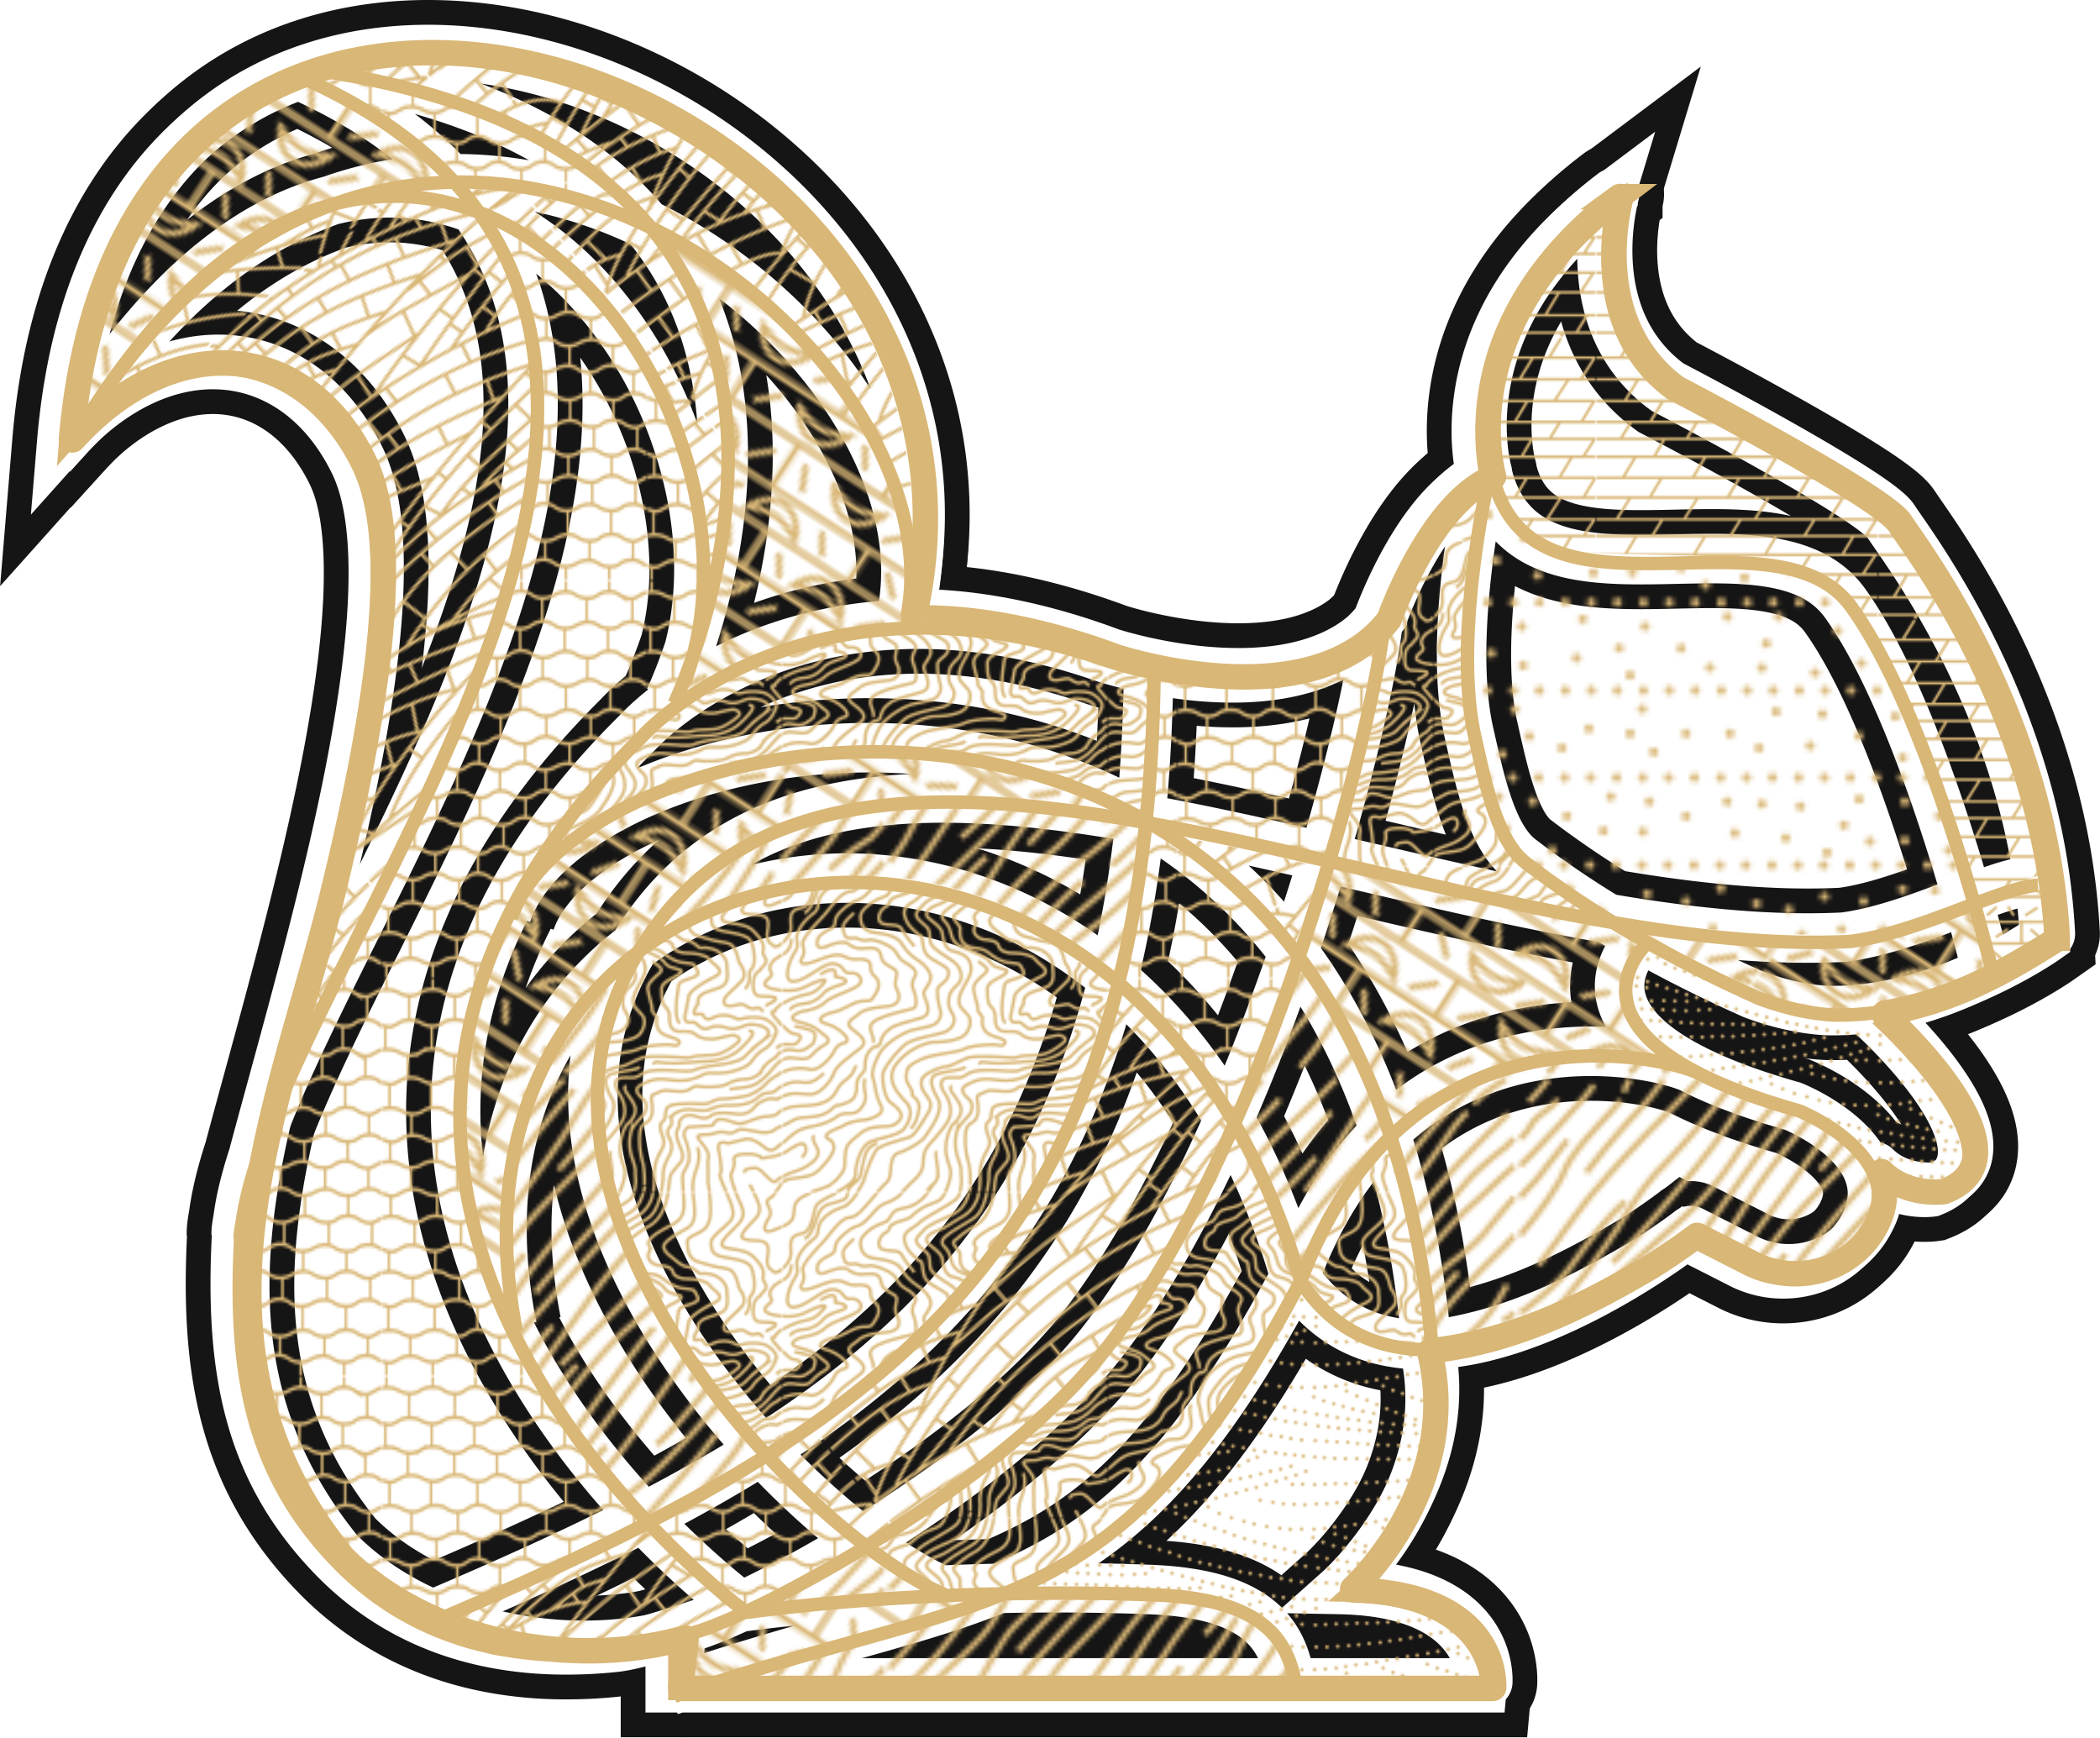 <svg xmlns="http://www.w3.org/2000/svg" xmlns:xlink="http://www.w3.org/1999/xlink" width="848.33" height="701.91"><defs><pattern id="c" width="153.43" height="153.43" patternTransform="translate(532.58 316.81)" patternUnits="userSpaceOnUse"><path class="a" d="M0 0h153.43v153.43H0z"/><path class="b" d="M80.36 10.63h6.87m0 0h31.87m8.88 0h-8.88m-38.74 0H49.14m78.84 0h25.45m-104.29 0H13m-13 0h13m9.59 11.84h76m0 0h54.84M0 22.47h22.59m13.46 11.87H78m38.1 0H78m74.41 0h-36.28m37.3 0h-1M0 34.34h36.06m40.76 83.94h-41.1m116.45 0h-35.66m36.91 0h-1.25M0 118.28h35.72m80.79 0H76.82M29.16 129H15.49m36.85 0H29.16m41.1 0H92m-21.76 0h-17.9m101.09 0h-8.22M0 129h15.49m117.91 0h11.81M110 129h23.4m-23.4 0H92M0 45.73h18.77m36 0h-36m134.66 0h-19.5m-79.2 0h37.74m0 0h41.46M37 55h42.48m39.16 0H79.48m74 0h-.61m-34.18 0h34.18M0 55h37m116.46 9.71h-6.84M0 64.74h21.22m119.23 0H98.11m-38.81 0h38.81m42.34 0h6.13m-87.27 0H21.22m14.19 11.48h42.52m0 0h37.91M0 76.22h35.41m118 0h-.19m-37.39 0h37.39M0 87h153.43M0 98.89h153.43M0 108h146.89m6.54 0h-6.54M0 151.05h25.55m127.87 0h-10.58m-76.71 0H25.55m79.37 0h-38.8m76.72 0h-37.92M0 141.49h153.43M15.59 128.8l-.1.18m-7.35 12.43L15.49 129m36.85 0L45 141.41m7.45-12.61-.1.18m39.79-.18-.14.2m-7.35 12.43L92 129m34 12.41 7.4-12.41m15.24 12.58-5.8 9.49m-.05.07.05-.07m-32.11-9.49-5.81 9.49m0 .07v-.07m-38.84.07v-.07m5.81-9.49-5.81 9.49m-40.61.07v-.07m5.81-9.49-5.81 9.49m126.66-32.83v.06m-7.07 10.87.11-.17m7-10.7-7 10.7m-5.07-20.91-6 10.1m.18-31L127 98.68m25.7.22-5.81 9.1m6.34-31.82-6.36 10.59m-6.38-22.1v.07m-6.87 11.44 6.87-11.44M152.86 55v.06m0 0-6.24 9.71m-.06.1.06-.1m-18.31-9.82 5.66-9.19m18.52-11.39-6.86 11.37m6.95-11.52-.09.15m-14-11.79-7.52 11.64m14.43-11.9 7.4-11.64M134.46 0 128 10.63m-11.49 107.65.06-.11M110 129l6.56-10.7M110 129l-.11.17m-32.95-11-.07.11M70.27 129l-.11.17m6.66-10.87L70.27 129m-34.55-10.7.07-.11m-.07.11L29.16 129m0 0-.1.17m62.89-11 6-10.1m-44.82 10.1 6-10.1m-37.56 0-6 10.1M118.88 99l-5.49 8.85M78.49 99 73 107.89M35.79 99l-5.49 8.85m63.42-20.69-7.26 11.52M55.1 87.16l-7.27 11.52M18.25 87.16 11 98.68m98.51-11.87 6.35-10.59M71.58 86.81l6.35-10.59M29.06 86.81l6.35-10.59m62.74-11.55v.07m-6.91 11.44 6.87-11.44m-38.8 0-6.87 11.44m6.87-11.44v-.07m-45 11.51 6.87-11.44m0-.07v.07M118.64 55l.06-.11m-.06.11L113 64.67M79.48 55l-5.6 9.64m5.67-9.75-.07.11m-48.12 9.67L37 55m.07-.11L37 55m49.86-.13 5.66-9.19m-37.74 0-5.66 9.19m-36.01.05 5.66-9.19m97.45-11.54-.09.15m0 0-6.82 11.37M78.13 34.19l-.09.15m-6.82 11.37L78 34.34M29.23 45.71l6.83-11.37m.08-.15-.08.15m62.62-12-.09.15m-7.17 11.7 7.17-11.72m-38.71 0L52.8 34.19M22.68 22.32l-.09.15m-7.18 11.72 7.18-11.72m89.41-.15 7.13-11.69m.07-.12-.07.12m-38.74 0-7.22 11.69m7.19-11.69.07-.12M31 22.32l7.14-11.57M93.71 0l-6.48 10.63M55.62 0l-6.48 10.63M19.48 0 13 10.63m121.43 142.8 1.28-2.13m-42 2.13L95 151.3m-39.37 2.13 1.28-2.13m-37.42 2.13 1.28-2.13"/></pattern><pattern id="d" width="153.01" height="153.01" patternTransform="matrix(2.5 0 0 2.5 346.26 -148.49)" patternUnits="userSpaceOnUse"><path class="a" d="M0 0h153.01v153.01H0z"/><path class="c" d="M44.63 5.84h0m0 8.5h0M43 21.78h0m-12.22.53h0M51 44.1h0M29 57.46h0m22-.61h0m12.22 0h0m-1.06-18.6h0m6.28 4.21h0m3.81-11.12h0m-4.78-6.9h0m1.06-10.1h0m-3.87-8.73h0m7.59-3.48h0m15.94 12.21h0m8.5-.53h0m4.82 27.7h0m-21.73 1h0m36.57-19.62h0m3.72-21.78h0m23.37 2.13h0m0 15.57h0m-4.1 4.8h0m-.65 9.38h0m-3 6.37h0M14.88 110.51h0m2.12 6.65h0m-12.22-1.87h0m15.94 20.19h0m2.66 14.87h0m15.93-11.69h0m-4.78-6.9h0m-8.5-.54h0m10.06-13.53h0m4.82-9.84h0m-6 2.17h0m-.37-10.14h0m34.38 10.61h0m-15.59 7.56h0m14.67-.11h0m-12.75 17h0M76.5 119h0m10.22-9.9h0m6.73-16.65h0m13.34 16.45h0m-.55-9.29h0m10.64-.27h0m0 15.41h0m-8 4.25h0m-7 9.55h0m21.92 1.6h0M82.88 52.06h0m18.06 5.32h0m19.47 3h0m-11.5-7.28h0m1.6 9h0m22.31 12.75h0m-12.22 7.5h0m-22.9-5.48h0M102 93.5h0m23.37 4.25h0m20.19-5.31h0m-14.33-10.09h0m-62.16 17h0m-15.3-21.07h0m9.45-3.37h0M23.09 61.35h0m-17.78 13h0m21.8 16.8h0m2.64-19.46h0m26.41-10.81h0m23.62 11.34h0M13.16 41.51h0m7.56-2.2h0m5.1 12.3h0m-21.07.22h0m131.79 10.33h0m11.15.53h0M3.19 18.59h0m34.53-4.78h0m-29.28.77h0m30.87 25.8h0m5.85 37.72h0M1.59 93.5h0m146.1 45.69h0m-25.5 6.91h0M10 128h0m46.71-1h0M111 80.22h0m26.6 16.47h0m-33.25 42.14h0M85 79.69h0M42 55.78h0M25 3.19h0m77 142.91h0M40.66 31.87h0m-13.32 1.61h0m-14.59-9h0m2.13-19.17h0m12.93 8.8h0m26.91.23h0m23.91 1.07h0M92.44 2.66h0m16.47 15.93h0M76 22.84h0m7.44 8.5h0m-29.17 2.14h0m-38.86 25h0m6.9 12.22h0m-11 10.06h0M6.91 43h0m30.28 31.91h0M34 82.35h0m-6.91 15.94h0m-2.16 18.87h0m-12.18 17.25h0m-8-3.19h0m23.91 15.94h0m17.53 2.66h0m23.17-11.46h0M47.68 128h0m8.1-27.09h0m-1.06-9h0m18.06-35.06h0M93 52.6h0m-1.59-9h0m4.93-9.14h0m11 3.3h0m19.12-1.59h0m0-13.82h0m-1.59-6.9h0m18.59-3.19h0m-8.5 6.91h0m-9.33 33.25h0m-8.51.47h0m.84-13.54h0m21.37 12.6h0M111 71.75h0m-10-.56h0m-7 11.69h0m-23.2 7.77h0m14.86 4.64h0m11.56 15.22h0m1.6 9.56h0M89.65 127h0M85 132.82h0m-6.64 3.65h0m-.79-24.9h0m-13.29 20.19h0m15.41 16.47h0m54.19-27.63h0M127 110.49h0m-11.34-1.42h0m1.89-17.95h0m15.25-1.87h0m14.87 25.51h0m-12.75 15.93h0m2.66 8h0m-4.78 10.1h0m-20.72-1.07h0m-21.57-8.32h0m-30 11.51h0M4.25 61.63h0m145 11.15h0M6.38 107.85h0m140.25-52.07h0m-3.19 74.91h0M5.84 150.88h0M2.66 35.06h0m59.5-14.34h0m23.38.53h0m12.75 0h0m18.06-7.44h0m19.65-.53h0m-2.66-9.56h0m14.34 34h0M17 99.35h0m-6.37 20.72h0m-3.72 19.12h0m30.81 8.5h0m6.91-14.34h0m0-37.72h0m12.94 14.86h0M78 128h0m10.76-11.68h0m22.71 11.15h0m-6.24 6.38h0m11.69 4.25h0M53.66 51.53h0m36.66 8h0m20.19 31.35h0m31.87 18.59h0M97.2 99.62h0M78.63 94h0m-42.5-34h0M23.91 77.57h0m116.34-6.77h0M15.41 32.94h0m-8-28.16h0m133.91 73.85h0M93.5 133.35h0m-38.78 14.88h0m-17-57.58h0m50.47-17.87h0m25-41.44h0m-32.44 5.85h0M27.63 42h0m97.75 1.59h0m18.06 77.57h0M11.16 147.69h0m25-142.38h0M3 9.05h0m5.68 0h0m5.67 0h0m5.67 0h0m5.67 0h0m5.65 0h0m5.67 0h0m5.67 0h0m5.69 0h0m5.67 0h0m5.67 0h0m5.67 0h0m5.68 0h0m5.67 0h0m5.67 0h0m5.67 0h0m5.65 0h0m5.67 0h0m5.67 0h0m5.69 0h0m5.67 0h0m5.67 0h0m5.68 0h0m5.69 0h0m5.67 0h0m5.67 0h0m5.62 0h0M2.85 28.18h0m5.68 0h0m5.67 0h0m5.67 0h0m5.67 0h0m5.65 0h0m5.67 0h0m5.67 0h0m5.69 0h0m5.67 0h0m5.67 0h0m5.67 0h0m5.68 0h0m5.67 0h0m5.67 0h0m5.67 0h0m5.65 0h0m5.67 0h0m5.67 0h0m5.69 0h0m5.67 0h0m5.66 0h0m5.69 0h0m5.69 0h0m5.67 0h0m5.66 0h0m5.62 0h0M2.85 47.46h0m5.68 0h0m5.67 0h0m5.67 0h0m5.67 0h0m5.65 0h0m5.67 0h0m5.67 0h0m5.69 0h0m5.67 0h0m5.67 0h0m5.67 0h0m5.68 0h0m5.67 0h0m5.67 0h0m5.67 0h0m5.65 0h0m5.67 0h0m5.67 0h0m5.69 0h0m5.67 0h0m5.66 0h0m5.69 0h0m5.69 0h0m5.67 0h0m5.66 0h0m5.62 0h0M2.69 66.47h0m5.68 0h0m5.67 0h0m5.67 0h0m5.67 0h0m5.65 0h0m5.67 0h0m5.67 0h0m5.69 0h0m5.67 0h0m5.67 0h0m5.66 0h0m5.69 0h0m5.67 0h0m5.67 0h0m5.67 0h0m5.65 0h0m5.67 0h0m5.67 0h0m5.69 0h0m5.66 0h0m5.67 0h0m5.69 0h0m5.69 0h0m5.66 0h0m5.67 0h0m5.62 0h0M2.53 85.6h0m5.68 0h0m5.67 0h0m5.67 0h0m5.67 0h0m5.65 0h0m5.67 0h0m5.67 0h0m5.69 0h0m5.67 0h0m5.66 0h0m5.67 0h0m5.69 0h0m5.67 0h0m5.67 0h0m5.67 0h0m5.65 0h0m5.67 0h0m5.67 0h0m5.68 0h0m5.67 0h0m5.67 0h0m5.69 0h0m5.68 0h0m5.67 0h0m5.67 0h0m5.62 0h0M2.36 104.73h0m5.69 0h0m5.67 0h0m5.67 0h0m5.67 0h0m5.65 0h0m5.67 0h0m5.67 0h0m5.69 0h0m5.66 0h0m5.67 0h0m5.67 0h0m5.69 0h0m5.67 0h0m5.67 0h0m5.67 0h0m5.65 0h0m5.67 0h0m5.67 0h0m5.68 0h0m5.67 0h0m5.67 0h0m5.69 0h0m5.68 0h0m5.67 0h0m5.67 0h0m5.62 0h0M2.2 123.85h0m5.69 0h0m5.67 0h0m5.67 0h0m5.67 0h0m5.65 0h0m5.67 0h0m5.67 0h0m5.68 0h0m5.67 0h0m5.67 0h0m5.67 0h0m5.69 0h0m5.67 0h0m5.67 0h0m5.67 0h0m5.65 0h0m5.67 0h0m5.67 0h0m5.68 0h0m5.67 0h0m5.67 0h0m5.69 0h0m5.68 0h0m5.67 0h0m5.67 0h0m5.62 0h0M2.2 143h0m5.69 0h0m5.67 0h0m5.67 0h0m5.67 0h0m5.65 0h0m5.67 0h0m5.67 0h0m5.68 0h0m5.67 0h0m5.67 0h0m5.67 0h0m5.69 0h0m5.67 0h0m5.67 0h0m5.67 0h0m5.65 0h0m5.67 0h0m5.67 0h0m5.68 0h0m5.67 0h0m5.67 0h0m5.69 0h0m5.68 0h0m5.67 0h0m5.67 0h0m5.62 0h0M15.94 52.6h0m-9 47.28h0m14.71 27.62h0m7 11.69h0m18.06-26.56h0m25.5-40.91h0m-17 0h0M79.16 60h0m51-3.18h0m-5.31 63.75h0m0-30.81h0m-6.38-14.88h0m28.69 74.38h0m-18.06-10.1h0m-34.53 11.72h0M52.07 1.59h0m21.78 77h0m51.53-8h0m-110 20.19h0m6.37-71.72h0m29.75 2.65h0m-37.16-4.18h0m-.53 54.19h0m32.94-1.06h0M63.22 93.5h0m71.19 20.19h0M105.72 2.13h0m45.69 131.22h0m-.29-24.28h0m-1.3-86.23h0m1.06 57.91h0M84.47 3.19h0M44.63 5.84h0m22.84 18.6h0m75.14 18h0M88.47 100.7h0m28.41 14.06h0M48.6 38.2h0m24.18 18.65h0m34.54-19.13h0m-3.95 42.69h0m-76.89 29.41h0m2.21 29.37h0m65.88 11.69h0m30.81-80.22h0m26 62.69h0"/></pattern><pattern id="e" width="153.43" height="153.43" patternTransform="translate(532.58 316.81)" patternUnits="userSpaceOnUse"><path class="a" d="M0 0h153.43v153.43H0z"/><path class="b" d="M153.43 10.63H0m153.43 11.83H0m153.43 11.87H0m153.6 84H0M153.43 129H0m153.43-83.27H0M153.43 55H0m153.43 9.71H0m153.43 11.51H0M153.43 87H0m153.6 11.9H0m153.43 9.1H0m153.43 43H0M16.8 10.63V0m36.14 10.63V0M91.2 10.63V0M132 10.63V0M16.8 153.43V151m36.14 2.41V151m38.26 2.41V151m40.8 2.43V151M35.72 22.43v-12m42.16 12v-12m38.62 12v-12m36.36 12v-12M20 34.3V22.82M57.51 34.3V22.82M96 34.3V22.82m42.3 11.48V22.82m-24.45 22.82V34.3M75.93 45.64V34.3M33.77 45.64V34.3m117.64 11.34V34.3M132 55v-9.36M90.5 55v-9.36M52.94 55v-9.36M16.8 55v-9.36M35.36 64.7V55m42.52 9.7V55m39 9.71V55M153 64.7V55M18.89 76.18V64.7m38.26 11.48V64.7m38.63 11.48V64.7m42.16 11.48V64.7M113.49 87V76.36M75.72 87V76.36M33.2 87V76.36M151 87V76.36M15.66 98.86V87.13m36.85 11.73V87.13m38.62 11.73V87.13m40.4 11.73V87.13M119.62 108v-9m-40.11 9v-9m-42.87 9v-9m-35.2 9v-9m18.07 19.24v-10.1m37.56 10.1v-10.1m38.62 10.1v-10.1m42.17 10.1v-10.1m-23.67 20.9v-10.62m-39.33 10.66v-10.66m-41.25 10.66v-10.66m118.7 10.66v-10.66m1.12 23.07H0m29.18 9.74v-9.82m40.93 9.82v-9.82m38.62 9.82v-9.82m37.92 9.82v-9.82m-133.65 0v-12.33m36.85 12.33v-12.33m39.68 12.33v-12.33m41.28 12.33v-12.33M26 30.93l5.32-4.6m6.2-.18 3.19 5m6.2-.18 6.73-4.25m49.43 4.25 5.32-4.6m6.2-.18 3.18 5m14.36-4.43-6.74 4.25M124.37 38l-5.31 4.61m11.51-4.79 3.19 5m6.2-.17 6.73-4.26M41.46 42.27l5.31-4.6m6.2-.18 3.19 5M69.09 38l-6.73 4.25m-4.25 10.3 5.32-4.61m6.2-.18 3.18 5m12.94-4.46L79 52.55m-61.11 85.21 5.32-4.6m9.39 4.78-3.19-5m16.12.53-6.73 4.25m-2.66 11.17 5.32-4.61m9.39 4.78-3.19-5m9.39 4.79 6.73-4.26m54.92-.88-5.31 4.6m11.51-4.78 3.19 5m6.2-.18 6.73-4.25m-44.29-6 5.32-4.61m6.2-.18 3.19 5m12.93-4.43-6.73 4.25M81.5 126.07l5.31-4.61m6.2-.17 3.19 5m6.2-.18 6.73-4.25m-106.3 3.9 5.32-4.61m4.78-.18 3.19 5m6.2-.17 6.74-4.26M25 116l5.32-4.6m6.2-.18 3.19 5m12.93-4.43L45.89 116m56.69-.53 5.31-4.61m6.2-.17 3.19 5m6.2-.18 6.74-4.25m-5.5-5.49 5.32-4.61m5.21-.18 3.19 5m4.5-.17 6.73-4.25m-99.36 0L45 106.05m11.52-4.78 3.18 5m6.21-.18 6.73-4.25m-14.18-6.42 5.32-4.6m6.2-.18 3.19 5m12.93-4.47-6.73 4.25m1.77-11.69 5.32-4.61m6.2-.17 3.19 5m6.2-.18 6.73-4.25M1.42 84.08l5.31-4.6m6.2-.18 3.19 5m6.2-.18 6.74-4.25m-18.43-6.52 4.25-4.86m-4.6 22.33-6.74 4.25m39-32.6 5.31-4.61m6.15-.17 3.18 5m6.21-.18 6.73-4.25M62 72.74l5.31-4.6m6.2-.18 3.19 5m12.94-4.43-6.74 4.25m37.92-10.63 5.31-4.6m6.2-.18 3.19 5m6.2-.18 6.73-4.25M10.28 48.65 3.54 52.9m44.65-38.62-5.32 4.61m11.52-4.79 3.19 5m6.2-.17 6.73-4.26m50.32 4.61 5.31-4.61m6.2-.17 3.19 5m6.2-.18 6.73-4.32M64.31 2.46 59 7.07m11.51-4.79 3.19 5m6.2-.17 6.73-4.26m50.67 4.39 5.32-4.6M152 7.42l-3.19-5M5.14 7.07l6.73-4.26m130.57 23.87 5.32 4.61M.89 31.46l3.19-5m4.07.18 6.74 4.25m47.3-4.25 5.31 4.61m7.44.35 3.19-5m6 .18 6.74 4.25M2.79 37.84l5.31 4.61m4.79.18 3.19-5m6.2.17L29 42.09m52.31-4.25 5.31 4.61m6.2.18 3.19-5m6.2.17 6.79 4.29M97.09 48.3l5.31 4.6m6.2.18 3.19-5m6.2.18 6.73 4.25M84 57.86l5.31 4.61m9.39-4.78-3.19 5m9.39-4.79 6.73 4.25m-85.39-9-5.31-4.61m11.51 4.79 3.19-5m6.2.17 6.73 4.25m-44 5 5.31 4.6m7.55-4.78-3.19 5m16.13-.53-6.74-4.25m.18 11.16 5.32 4.6m9.38-4.78-3.18 5m16.12-.53-6.73-4.25M40 79.3l5.31 4.61m6.21.17 3.18-5m12.94 4.43-6.7-4.21m-41.1 11.34 5.32 4.6m6.2.18 3.19-5m6.2.18 6.73 4.25m-35.57 11-5.32-4.6m11.14 4.78 3.19-5m4.59.18 6.73 4.25M97.44 91l5.32 4.61m6.2.18 3.19-5m6.2.17 6.73 4.25m-7.27-15.59 5.32 4.61m6.2.18 3.19-5m6.2.17 6.73 4.26m-41.81-14.99 5.32 4.6m6.2.18 3.19-5m12.93 4.43-6.73-4.25m-38.62 32.6 5.31 4.6m6.2.18 3.19-5m6.2.18 6.73 4.25M62 111.37l5.31 4.6m6.2.18 3.19-5m6.2.18 6.74 4.25m-90.36.18 3.19-5m6.2.18 6.73 4.25m24.1 6.38 5.31 4.61m9.39-4.79-3.19 5m16.13-.54-6.74-4.25m59.18 0 5.31 4.61m9.39-4.79-3.19 5m9.39-4.79 6.73 4.25m-91.94 7.44 5.31 4.61m9.42-4.77-3.19 5m9.39-4.79 6.73 4.26m-7.44 6.91 5.32 4.6m6.2.18 3.19-5m6.2.18 6.73 4.25M-1.7 144.32l5.31 4.61m6.2.17 3.19-5m5.5.18 6.73 4.25M.89 133.16l6.73 4.25M97.44 3.17l5.32 4.6M109 8l3.19-5m6.2.18 6.73 4.25m-104-5 5.28 4.64m6.2.17 3.19-5m12.93 4.47L42 2.46M4.22 14.81l5.31 4.61m7.83-4.79-3.19 5m16.13-.53-6.74-4.25m59.18-.18 5.31 4.61m9.39-4.78-3.19 5m16.12-.53-6.73-4.26m40.93 58.39 5.31-4.61M2 68.32l3.19 5m130.87 21.75 5.32-4.61m6.2-.18 3.19 5M136.06 52.9l5.32-4.6m6.2-.18 3.19 5M141.2 111l5.32 4.61m9.39-4.79-3.19 5m-1 28.52 5.32 4.61m-23.63-15.77 5.31 4.6m9.39-4.78-3.19 5" style="clip-path:url(#a)"/></pattern><pattern id="f" width="152.74" height="152.86" patternTransform="matrix(2.25 0 0 2.25 108.95 221.66)" patternUnits="userSpaceOnUse"><path class="a" d="M0 0h152.74v152.86H0z"/><path class="b" d="M.54 21.63C5.8 16.64 13.21 8.34 16.37 4.8l2.14-2.75m-6.39 13.37c-2.84 3.31-6.85 9-9 11.11-.66.65-1.57 1.64-2.6 2.79m0 9.22c4.44-5.13 9.34-12 10.87-15.79 1.89-4.73 8.74-11.34 13.7-17m.94 24.57c-6.14 5.67-10.39 12-13.23 15.82C10.37 49.4 6.32 53.2.54 57.38m36.38-16.21c-2.84 3.07-19.37 23.15-23.86 28.35A112.62 112.62 0 0 1 .54 81.19m0 10.41c3.3-3.91 7.14-9 9.21-11.92a145 145 0 0 1 14.18-15.83M.54 100.92A33.11 33.11 0 0 0 6 92.67c2.12-4.25 9.21-13 13.7-18.43M.54 111.51c2.19-2.6 4.18-5.87 7.8-11.05 5-7.08 9-13.46 14.17-21S37.39 63.38 43.3 55.11m-6.38 25.75c-5 6.85-19.37 20.55-24.09 25-3.6 3.45-8.14 9.14-12.29 13.38m0 5.14c2.12-2.14 4.46-4.59 7.09-7.38 7.32-7.8 13.93-15.35 16.53-17.25m21.26-22.67C40.7 82.27 32 93.14 27.94 100s-13.7 20.55-18.42 25c-2.71 2.58-5.6 4.09-9 6.41m71.34-70.9C66 66.92 47.55 92.43 40 98.34s-19.13 20.08-23.86 26.22c-4.33 5.63-9.33 12.27-15.59 19m0-128.48a12.16 12.16 0 0 0 2.6-3.18c1.41-2.62 4.71-3.8 6.6-6.4m120.83 37.56c2.13-2.3 6.91-8 10.45-11.16s8.34-7.74 8.34-7.74c.82-.66 1.78-1.53 2.82-2.52M97.1 89.3c5-4.43 12.93-14.35 19.66-22.68s15.42-17.89 20.73-22a51.18 51.18 0 0 0 7.39-6.56c2.12-2.77 5-6.2 7.32-8.77M105 103.3c2.13-1.6 9.86-9.92 12.52-14.41C119.77 85 130.94 62.55 135 57.06s14.12-15.18 14.12-15.18c1-1 2-2.11 3.07-3.33m0 18.84c-.9.64-1.83 1.3-2.82 2m2.82 5.57a33.88 33.88 0 0 0-4.27 5s-3 4-5.45 7.68-9 10.1-12.58 14m-2.48 9c2.31-3.36 8-8.5 12.05-12.75s5.62-5.2 5.62-5.2c2.55-2.44 4.93-4.76 7.11-7.17m-52 75.24 3.42-4.25c1.6-2.13 5.49-8 9.92-14.89s8.15-15.59 12.58-20.9 11.56-12.21 15.1-17.72a43.12 43.12 0 0 1 6.51-8.15c1.37-1.12 2.89-2.36 4.47-3.67m0 10.41c-1.2 1.43-2.34 2.71-3.29 3.66a50 50 0 0 0-9.82 7.5m13.12-1.84c-1.16 1.32-2.58 2.83-4.48 4.73m-27.59 40.69c5.67-7.09 16.3-18.07 19-20.73s10.52-11.46 10.52-11.46a23.91 23.91 0 0 0 2.59-2.64m-23.66 40.74c.49-.55 1-1.09 1.45-1.6 0 0 3.42-4.49 6.61-9.8a38.42 38.42 0 0 1 6.16-8 77.64 77.64 0 0 0 9.43-8.44m-16.25 27.87c.61-.68 1.2-1.33 1.84-2.07a44.39 44.39 0 0 0 3.08-6 35.29 35.29 0 0 1 2.84-5.49 50.35 50.35 0 0 1 8.5-7.28m0 12.11c-.55.59-1.06 1.19-1.64 1.78l-4.5 4.85c-.71.64-1.47 1.35-2.23 2.07m-38.62-78.17C107 71.05 115 59 118.36 53.69s20.37-26.22 23.38-29.41a83.71 83.71 0 0 1 8.34-7.2 20.92 20.92 0 0 1 2.12-2M77.08 3.14c-4 4.25-16.3 19.37-19.85 25S46.13 46.61 41.17 52 30.54 64.09 28.65 66.21M29.36 79c4.25-5.44 12.28-15.59 16.06-19.61s13-14.64 19.37-22.68S88.89 12.59 95.27 5.5m-27.64 47c4.72-6.38 32.36-35 40.16-43.94M65 43.06c-7.09 9-23.86 27.87-29.06 34A181.62 181.62 0 0 1 18 95m16.3 1.65c7.09-7.56 20.79-23.15 25.75-29.52s14.41-16.78 19.13-22 12-13 15.83-16.3a102.62 102.62 0 0 0 9-9.21m-51.5 71.63a84.46 84.46 0 0 0 9.21-11.1c4-5.67 14.65-19.84 18.9-26S92.43 40 96 35.5m23.15-11.1c-3.54 4.72-10.86 13.23-17.24 18.43S80.38 63.38 73.77 70m78.43 80.94c-.7.47-1.38.91-2 1.33M128.46 24.64c3.36-3.9 7.61-10.45 9.21-12.58a37.74 37.74 0 0 1 3.08-3.47M7.43 152.25c.66-.89 1.48-2 2.56-3.48l2.95-3.31c1.42-1.41 6.73-6 10.1-9.74s7.09-11.52 9.21-14.35 12-13.29 15.24-15.77m-20.22 46.65a11.74 11.74 0 0 1 2.09-2.42c3.78-3.3 3.78-4.54 3.78-4.54 3.72-5 12.93-14.53 19.66-21.79s25-26.4 32.07-33.84M53 152.26l2.58-3.49s2.72-4.72 7.32-12 19.85-24.27 24.63-28.34m-21.78 43.83c1.51-3.13 3.61-7 5.66-9m35.78-79.78c-2.83 5.13-10.63 15.41-15.41 22.85s-25.33 29.37-29.41 34.33-12.75 13.82-17.37 18.6a62.72 62.72 0 0 0-8.09 10.93l-1.5 2.07m23.27 0a22.62 22.62 0 0 1 1.62-1.84s6-8.68 8.62-12.75 14.7-19 23-28 17-19.14 19.66-23m35.61-25.33c-2.65 2.48-8 9.75-13.46 16.48s-8.15 13.46-10.45 18.42-10.81 17.72-14.53 22.33-9.74 11.86-14.35 19.31a92.76 92.76 0 0 1-9.33 12.58c-.57.63-1.07 1.23-1.55 1.82m65.8-53.38c-5.14 5.67-17.36 24.45-22 31.36s-14.64 17.83-14.64 17.83c-1.24 1.45-2.52 2.84-3.79 4.2m11.32 0a25 25 0 0 1 2.15-2.31s3.9-4.49 9.75-12.1 16.25-15.18 16.25-15.18a37.38 37.38 0 0 0 3.76-3.42M77.79 70c-2.66 2.84-10.28 11.34-14.71 16.3A110.1 110.1 0 0 1 47 100.64c-5 3.55-19.84 18.6-23.21 22.68M96.56 61c-4.07 3.18-25 33.48-29.94 39.5s-10.8 12.05-16.83 16.3S34.91 129.34 31 133.24s-8.68 14.53-11.51 17.54M54.4 101.7c3.72-2.48 14.17-14.35 18.6-20.9s13.29-16.66 17-19.67S104.89 47.67 107.9 44m2.84 5.31C106.66 54.58 81 89.12 77.79 92.49m36.49-41.1c5.49-8.15 19.49-25.16 24.27-30.12s7.27-7.62 12.23-12.27m-36 73a62.32 62.32 0 0 0 8.51-14.35c3.19-7.26 11.34-15.95 15.23-20.2M44.25 152.26l5-5.14s2.37-3.07 5.2-7.33a114.07 114.07 0 0 1 10.1-12.93c4.25-4.78 19.13-20.37 27.28-26.75s20.38-20.73 24.1-25.33m-38.8 60.58c8-9.56 14.35-15.06 24.27-23.74.39-.33.77-.69 1.17-1.06m16.67-15.06c-4.6 8.33-15.06 19.32-20.73 25.51s-7.08 6.74-10.27 12.41-3.55 7.62-5.32 10.1a72.51 72.51 0 0 1-5.37 6.2c-1.11.9-2.06 1.73-2.93 2.54m49.05-64.91c3.72-7.79 13.29-21.08 17.9-25.15s5.67-6.21 8.85-11.7m-25.15 53c-5.32 8-16 23.21-19 28.52s-6.91 9.21-9.22 12.22-3.44 4.76-3.44 4.76c-.75.92-1.64 2-2.6 3.24m41.7-42.93c-3.9 4.43-8.69 17.72-13.29 23s-3.9 5-7.26 8.51m-27.29-9.57c-5.31 8.86-9.57 13.46-13.46 18.43m-39.69-10.24A152.53 152.53 0 0 1 47 123.85m13.6-23.21c-3.54 4.08-15.24 12.94-20 17.9m-18.19 8.14c-4.72 6.85-10.86 15.12-17 20.55a45.09 45.09 0 0 1-4.84 3.7M128.54.6c-3.83 4.33-7.88 9.88-12.49 14.7M92.43 47.19c7.56-9.68 17.72-22.44 24.8-28.58a177.6 177.6 0 0 0 18.7-18m-21.53 40.2c2.6-3.07 6.38-12.75 10.87-19.37 4-5.92 12-14.66 18.55-20.84m-1.43 6.08c2.1-2.68 4.71-4.17 7.76-6.08M7.43.6a36.28 36.28 0 0 1-4.76 5.49m23.08-2.26A12.48 12.48 0 0 1 27.28.6M53 .6a209.93 209.93 0 0 1-18 21.32c-5 5-9.92 13.46-9.92 13.46A177.22 177.22 0 0 1 9.75 55.93C7 59 3.54 61.88.54 64.87M65.75.6c-1.29 2.66-2.14 4.78-2.14 4.78a118.58 118.58 0 0 0-10.39 13.23 77.14 77.14 0 0 1-13 15.59c-5.67 5.2-17.72 15.59-20.56 18.19a71.16 71.16 0 0 0-13 15.11 55.1 55.1 0 0 1-6.14 8M35.42.6a64.21 64.21 0 0 1-6.06 7.62A184.84 184.84 0 0 0 16.6 23.33M58.68.6C55.8 4.16 53 9.27 47.78 16.25 41.64 24.51 27.94 40.58 23 45.07M83.55.6c-4.4 5.36-6 9.22-10 15.17-4.5 6.62-19.15 26.93-24.11 32.6m.94 22c3.31-3.78 9-12.75 14.18-20.55S88.65 20.5 93.14 16C96.84 12.31 103 7 109 .6m-7.54 27.22c5.22-6.27 13-20.31 18.87-27.22M5 45.77c2.36-2.83 6.14-8.26 10.39-13.93S29.36 15.77 33.14 12C35.89 9.24 39.9 5.11 44.25.6M32.19 54.28c5.44-5.91 10.87-13.94 15.36-20.08s14.64-21 18.66-25c3.16-3.2 5.17-5.64 8.4-8.6M91 .6C85.33 7.77 76.73 19 73.3 22.63"/></pattern><pattern id="l" width="153.07" height="153.07" patternTransform="translate(530.45 315.39)" patternUnits="userSpaceOnUse"><path class="a" d="M0 0h153.07v153.07H0z"/><path class="c" d="M24.42 42.47h0m5.41 2.22h0m0 0h0M19 40.26h0m-5.73-2h0m11.14 4.23h0m10.65 4.1h0m5.39 1.68h0m5.31 1.59h0m5.42 1.87h0m5.44 1.6h0m5.19 1.59h0m5.75 1.72h0m5.24 1.47h0M84 61.2h0m-5.71-1.57h0m11.08 3h0m5.54 1.49h0m5.45 1.26h0m5.64 1.56h0m5.36 1h0m5.45 1.26h0m5.22.9h0m11.69 2h0m-5.84-.88h0m11.16 1.59h0m5.67.56h0m5.5.35h0M1.76 35.61h0m5.84-.35h0m0 0h0m-5.84.35h0m11.31-1.22h0m5.66-.52h0M24.2 33h0m5.8-.53h0m5.46-1h0m5.64-1.06h0m5.65-.7h0m5.64-1.23h0m11.11-1.75h0m-5.81 1.06h0M69 25.64h0m5.64-1.06h0m5.45-1.22h0m5.82-1.06h0m5.28-1.4h0m5.46-1.23h0m5.64-1.05h0m11.08-2.81h0M107.73 17h0m11.09-2.81h0m5.45-1.41h0m5.45-1.58h0m5.44-1.75h0m10.71-3.34h0m-5.45 1.58h0M151.3 4h0M3.08 21.78h0m5.68-.13h0m5.52-.49h0m5.85-.16h0m5.52-.67h0m5.7-.66h0m5.65-.28h0m5.71-.84h0m11.21-1h0m-5.88.66h0m11.4-1.33h0m5.7-.66h0m5.53-.85h0m5.87-.65h0m5.36-1h0m5.53-.84h0m5.7-.67h0m11.25-2h0m-5.7.84h0M110 9h0m5.53-1h0m5.55-1.2h0m5.55-1.38h0m10.91-2.59h0M132 4h0m11.18-2.72h0m-141 10h0M7.74 11h0m5.73-.29h0m5.7.06h0m5.75-.47h0m11.24-.3h0m-5.9.27h0m11.46-.57h0m5.73-.3h0M53 8.92h0m5.91-.28h0M64.34 8h0m5.58-.49h0m5.73-.29h0M87 5.87h0m-5.74.47h0M92.61 5h0m5.6-.66h0m5.61-.84h0m5.48-1.4h0m5.32-1.1h0M149 35.57h0M144.91 22h0m5.85.29h0m0 0h0m-11.69-.59h0m3.73 14h0m-19.69-3h0m21.8-10.7h0M144 11.15h0m5.53-.13h0m-29.6 141.14h0m4.79-1.77h0m-122.43-.18h0m5.14.36h0m5.67.35h0m5.85.18h0m6.2 0h0m11.62.3h0m-5.91-.1h0m11.48.15h0m5.74.08h0m5.59-.08h0m5.85-.18h0m5-.35h0m5.77-.35h0m5.67-.18h0m11.51-.89h0m-6 .53h0M93.18 149h0m5.32-.71h0m5.31-.53h0m5-.53h0M2.12 112.27h0m5.88-.35h0m0 0h0m-5.84.35h0m11.69-.86h0m5.27-.89h0m5.47-.87h0m5.83-.53h0m5.47-1.05h0m5.64-1h0m5.65-.7h0m5.63-1.23h0m11.12-1.75h0m-5.82 1.06h0m11.28-2.11h0m5.61-1.11h0m5.45-1.23h0m5.82-1h0m5.27-1.4h0M97 96.33h0m5.64-1.06h0m11.08-2.81h0m-5.63 1.23h0m11.08-2.81h0m5.45-1.4h0m5.45-1.58h0m5.44-1.76h0m10.72-3.33h0m-5.45 1.58h0m9.81-3.25h0M2.83 78.84h0M3 99.9h0m5.85 0h0m5.85-.36h0m6-.35h0m5.49-.53h0m5.69-.66h0m6-.53h0m5.31-.89h0m11.34-1.77h0m-5.67 1.06h0m11-1.95h0m5.66-1h0m5.54-.92h0m5.88-.65h0m5.36-1h0m5.53-.85h0m5.7-.66h0m11.25-2h0m-5.71.84h0m11.25-2h0m5.54-1h0m5.54-1.2h0M127 82h0m10.92-2.58h0m-5.55 1.2h0m11.18-2.73h0m-141 10h0m5.56-.31h0m5.73-.29h0m5.69.06h0m5.75-.47h0m11.25-.25h0m-5.91.28h0m11.46-.59h0m5.73-.29h0m5.58-.49h0m5.9-.27h0m5.42-.69h0m5.57-.48h0m5.73-.3h0m11.36-1.3h0m-5.76.5h0M93 81.69h0m5.56-.69h0m5.61-.84h0m5.63-1h0m10.85-2.52h0m-5.4 1.48h0m11.06-2.84h0M2.91 73.94h0m5.56 0h0m5.74.07h0m5.68.43h0m5.76-.1h0m11.24.48h0M31 74.76h0m11.48.16h0m5.73.07h0m5.6-.12h0m5.91.1h0m5.45-.33h0m5.59-.13h0m5.74.08h0M87.9 74h0m-5.77.09h0m11.42-.57h0m5.62-.3h0m5.65-.48h0m5.68-.65h0M144.91 22h0m5.85.29h0m-11.69-.59h0m-5.69-.74h0m-7-1.18h0m16.42 15.85h0m-5.72-.55h0m-7.08-.94h0m-6.9-1.47h0m0 0h0M98 23.46h0m19.55 7.86h0m-6.87-1.92h0M104 27h0m39.7 60.63h0m5.54-.14h0M87.89 52h0m5.6 1.69h0m0 0h0m-11.21-3.41h0M87.89 52h0m11 2.75h0m5.49 1.46h0m5.44 1.07h0m5.65 1.51h0m5.49.9h0m5.66 1h0m5.55 1.3h0m-92.65-27h0m5.35 2.37h0m0 0h0m-5.35-2.37h0M50.16 39h0m5.26 2.13h0m5.26 1.73h0m5.43 2.21h0m5.34 1.57h0m5.49 1.65h0m5.34 2h0m55.65 12.24h0M149 64.38h0m-5.86-.84h0m-30.68-15.3h0m5.65 1.51h0m0 0h0m-11.3-3h0m5.65 1.51h0m11.12 2.4h0m5.53 1.29h0m5.46.9h0m5.7 1.34h0m5.52.72h0m5.36.86h0m-87.53-23h0m5.42 2.2h0m0 0h0m-5.42-2.2h0m10.73 3.77h0m5.33 2h0M85 40h0m5.49 2h0m5.38 1.41h0m5.55 1.48h0m5.4 1.8h0m11-6h0m5.57 1.8h0m0 0h0m-11.13-3.6h0m5.56 1.8h0m11 3h0m5.46 1.58h0m5.41 1.18h0m5.62 1.63h0m5.47 1h0M80.4 27h0m5.22 2.24h0m5.22 1.85h0m5.38 2.32h0m5.3 1.69h0m5.48 1.75h0m5.3 2.09h0M87.89 128.5h0m5.6 1.68h0m0 0h0m-11.21-3.36h0m5.61 1.68h0m11 2.75h0m5.49 1.46h0m5.44 1.06h0m5.65 1.52h0m5.49.9h0m5.66.95h0m5.55 1.29h0m-92.65-27h0m5.35 2.36h0m0 0h0m-5.35-2.36h0m10.61 4.1h0m5.26 2.12h0m5.26 1.74h0m5.43 2.2h0m5.34 1.58h0m5.49 1.65h0m5.34 2h0m55.65 12.23h0m11.1 1.87h0m-5.86-.84h0m-30.68-15.31h0m5.65 1.51h0m0 0h0m-11.3-3h0m5.65 1.5h0m11.12 2.41h0m5.53 1.29h0m5.46.89h0m5.7 1.34h0m5.52.73h0m5.36.85h0m-87.53-23h0m5.42 2.2h0m0 0h0m-5.42-2.2h0M74.38 113h0m5.33 2h0m5.29 1.54h0m5.49 2h0m5.38 1.4h0m5.55 1.48h0m5.4 1.81h0m11-6h0m5.57 1.8h0m0 0h0m-11.13-3.6h0m5.56 1.8h0m11 3h0m5.46 1.57h0m5.41 1.18h0m5.62 1.64h0m5.47 1h0M80.4 103.53h0m5.22 2.24h0m5.22 1.84h0m5.38 2.33h0m5.3 1.68h0m5.46 1.77h0m5.3 2.08h0M4 133.32h0m5.75.45h0M20.54 135h0m-5.49-.54h0m-11.71-7.7h0m5.51.79h0M32.24 136h0m-5.67-.53h0m11.51 1.06h0m5.67.18h0m6.2.35h0m7.62.36h0m7.09.35h0m7.08.18h0m-32.94-6.32h0m6.37.69h0m11.51.35h0m-5.49-.18h0m-18.78-1.41h0m-17.89-2.48h0m11.69 1.59h0m-5.84-.71h0M1.65 117.4h0m5.43 2.16h0m5.49 1.6h0m5.14 1.41h0M23 124h0m11.43 2.4h0m-5.93-1.16h0m-26 16h0m6.19.33h0m5.68.38h0m5.85.18h0m5.3.68h0m5.67.35h0m5.5.36h0m11.33.35h0m-5.84-.17h0m11.51.53h0m5.8 0h0m5.67.23h0m5.71.06h0m11.35-.27h0m-5.8.28h0m11.29-.64h0m5.67-.53h0M4 56.79h0m5.75.44h0m11.15 1.52h0m-5.9-.66h0M3.34 50.2h0m5.52 1.41h0m23.5 8.15h0m-5.67-.23h0m11.58.53h0m6.2.35h0m6.38.18h0m6.91-.35h0m6-.36h0m-25-4.78h0m6 .18h0m6.56.17h0m-19.31-.17h0m-17.43-2.93h0m11.29 2h0m-6.07-.9h0M2.48 64.67h0m6 .17h0m5.85.53h0m5.85.18h0m6 .18h0m5.49.18h0m5.07.25h0m11.45.84h0m-5.74-.62h0m11.4.85h0m5.62.4h0m5.67.23h0m5.71.06h0m11.22.24h0m-5.67-.23h0m11.49 0h0m5.65-.33h0M6.72 42.67h0m5.67 1.95h0m5.67 1.24h0m5.67 1.24h0m5.67.9h0M1.31 40.19h0m141.83 71.93h0m6 .18h0m-5.5-12.76h0m6.2.36h0M138 98.83h0m-6-1.06h0m-6-1.24h0m-6.38-1.59h0m17.18 16.65h0m-7.08-.89h0m-6.2-1.24h0m-26-8.86h0m19.31 6.91h0m-6.83-1.77h0m-6.38-2.48h0m46.29 46.42h0m-15.06-1.77h0m5.14.71h0m5.31.53h0M30.69 119.21h0m5.49 2.3h0m5.31 2.3h0m5 2h0m5 1.77h0m5.67 2.13h0m5.84 2h0m5.49 1.77h0m5.14 1.6h0m11.16 3.18h0m-5.49-1.59h0m11 2.83h0m5.13 1.24h0m5 1.39h0m5.79 1.09h0m5.31 1.07h0m5.67.88h0m6 1.24h0m5.84.89h0M25.2 116.9h0m-5.67-2.65h0"/></pattern><pattern id="n" width="241.06" height="241.06" patternTransform="rotate(140.9 211.64 367.588) scale(1.25)" patternUnits="userSpaceOnUse"><path class="a" d="M0 0h241.06v241.06H0z"/><path class="b" d="m10.2 0 .66 6.34M36.6 0l.3 1.74m-12.58 9.88-1.59-7M54.8 4.4 53.18 0M8.38 14.49l1.77 15.24m28.53-6.38L35 9.89m33.66.35-4.79-8.5m154.49 6 .87-7.74m-36.45 0-4.85 12.19m48.19-3.9v8.12m-194 88.78C18.87 101 7.37 96 0 90.32m116.59 29.61c-6-.18-13.37-.75-21.42-1.7m0 0c-7.87-.92-16.43-2.2-25.15-3.81m0 0a322.33 322.33 0 0 1-37.93-9.23M120.53 120c-1.24 0-2.56 0-3.94-.07m32.41-2.08a239.58 239.58 0 0 1-28.47 2.15m51.11-5.7c-7.79 1.46-15.47 2.65-22.65 3.55m47.4-9c-8.08 2.12-16.48 4-24.75 5.5m69.42-24a65 65 0 0 1-10.38 6.35m0 0c-9.37 4.69-21.41 8.77-34.29 12.14M82.74 176.35c-10.53-1.6-21.71-3.72-32.5-6.34m70.29 9.78c-9.37 0-22.94-1.19-37.79-3.44M-.12 150l.12.09M50.24 170C29.72 165 10.6 158.3 0 150.12m137.54 28.78c-6.49.59-12.29.89-17 .89m104.55-20.73c-4.68 2-9.85 3.92-15.32 5.67m31.3-14.61a75.91 75.91 0 0 1-16 8.94M202.38 167c-6.63 1.89-13.58 3.6-20.57 5.09m59.37-22-.12.09m-31.3 14.61q-3.62 1.16-7.38 2.24m-20.57 5.09a383.69 383.69 0 0 1-44.27 6.84M.22 30.43 0 30.27m18 9.78A80.89 80.89 0 0 1 .22 30.44m42.64 17.83A207.1 207.1 0 0 1 18 40.05m51.21 14.16c-8.82-1.65-17.79-3.64-26.35-5.93m43.89 8.8c-5.67-.8-11.58-1.76-17.54-2.87m51.32 5.73a259.41 259.41 0 0 1-33.79-2.86m154.32-26.82-.23.18m-82.75 26.09c-14.76 2.23-28.23 3.41-37.55 3.41m120.3-29.5c-16.32 12.42-52.28 21.49-82.75 26.09m60.43 92.34c-18.42-1.82-38.67-6-55.33-13.47m77.88 14.6c-6.88 0-14.54-.36-22.55-1.16m-72.28-23.41-.19-.15m17.14 10.09a84.45 84.45 0 0 1-17-10m95 24.58h-.12m-114.18 47.7a37.39 37.39 0 0 1-3.16-2.18M176 209.33c-5.42-.38-10.78-.91-15.93-1.63m0 0c-13.12-1.84-24.92-4.93-33.21-10m114.18 12.16c-15.34 0-40.9 1.21-65-.49M117.42 75.4a115.17 115.17 0 0 1-11.6-4.4M86.74 57.08l-.23-.33M241.06 90c-4.68 0-11.37-.08-19.37-.34m-22.24-1.08c-5.9-.39-12.07-.87-18.37-1.48m-78.21-17.52c-7.1-3.53-12.69-7.66-16.12-12.5m135 32.55c-6.64-.22-14.19-.56-22.25-1.08M105.82 71c-1-.45-2-.91-2.95-1.39m78.21 17.49c-21.87-2.1-45.22-5.66-63.66-11.67m27.23 163.06c-6.91.79-13.26 1.31-18.7 1.53m115-29.64a58.2 58.2 0 0 1-7.72 5m-112.97 24.73h.14m5.6-.11c-2 .08-3.84.12-5.55.12m90.48-15.5q-3.52 1.15-7.21 2.23m-24.51 6a391.484 391.484 0 0 1-34.51 5.57m59-11.62c-7.85 2.3-16.17 4.32-24.51 6m54-17.56a135 135 0 0 1-22.31 9.28m-144.79 9.27c-3.83-.75-7.68-1.56-11.5-2.43m-35.88-10.83a97.79 97.79 0 0 1-14.08-6.92m0 0A52.6 52.6 0 0 1 0 210.45m120.53 29.66h-.13m-65.81-8.75c-2.81-.64-5.6-1.32-8.35-2m74.16 10.77c-2.11 0-4.42-.06-6.91-.18m-67.25-10.61q-5.46-1.4-10.68-3m-13-4.34c-1.32-.49-2.62-1-3.88-1.51M92.06 238l-3.15-.41m24.58 2.37c-6.21-.3-13.52-1-21.43-2M78.66 236c-4.13-.66-8.34-1.42-12.57-2.24m-30.53-7.41c-4.52-1.36-8.87-2.8-13-4.34m66.32 15.52c-3.34-.45-6.77-1-10.25-1.53M77.48 4.66l.48.26m50.79 19a216.17 216.17 0 0 1-33.53-10.79m145.84 17.31h-.23m-86.49-1.79A255.72 255.72 0 0 1 128.75 24m112.08 6.49c-17.32 0-49.68 3.12-86.49-1.79M95.22 13.13C89.43 10.71 83.66 8 78 4.92M108.23 135c-8.2 1.72-16.67 3.34-25.13 4.83m88.54-25.54c-5 3.83-14 7.59-25.41 11.16M23.57 148.32c-10 1-18.16 1.64-23.57 1.7m171.64-35.72.09-.06m-25.5 11.21c-3.51 1.1-7.24 2.17-11.15 3.22m-52 11.17c-21.53 3.79-43 6.75-59.53 8.48m111.51-19.65c-8.29 2.23-17.39 4.35-26.86 6.34M97 201l-4.91.88M202.38 167c-6.72 4.53-15.48 8.81-25.6 12.77m0 0c-3.91 1.53-8 3-12.29 4.45m-86.13 19.89C46.3 209.06 16.71 211.25 0 209.9m92.12-8.06c-4.61.81-9.21 1.57-13.76 2.27m32.64-5.87q-7 1.44-14 2.76m53.62-12.45c-12.53 3.65-26 6.91-39.68 9.73m53.51-14.05c-4.44 1.5-9.07 2.94-13.83 4.32m52.78-22.27-1.06.73m-99.47-97.43q-5 3.23-9.76 5.86m0 0A141.2 141.2 0 0 1 79.66 82M103 69.5l-.12.08M79.66 82C47.31 95.64 23.17 90.12 0 90M78 5a162.99 162.99 0 0 1-13.08 7.57m-36.35 14a134.61 134.61 0 0 1-15 3m-13.31 1H0m13.53-1a102.49 102.49 0 0 1-13.31 1m50.36-11.3a166.7 166.7 0 0 1-22 7.35M85.12 0C82.83 1.68 80.43 3.33 78 4.92m-13.12 7.57c-4.63 2.41-9.42 4.64-14.3 6.64M67.85 0C50.31 6.85 25.55 13 0 15.28m97.67 51.57C76.93 80.47 45.11 83.72 12.29 82.07m0 0q-6.14-.3-12.29-.83m91.83-18.65a127.67 127.67 0 0 1-14.67 5.19m0 0a192.3 192.3 0 0 1-38.3 6.69m0 0a254.3 254.3 0 0 1-34.38.32m0 0c-1.5-.08-3-.18-4.49-.29M18.22 40h-.26m0 0a83.26 83.26 0 0 1-11.32 1.14m0 0A39.72 39.72 0 0 1 0 40.68m34.08 11.06A93.35 93.35 0 0 1 0 56.07m42.86-7.79a85.46 85.46 0 0 1-8.78 3.46m8.78-3.46h.07m26.57 5.81-.29.12M21.32 65.92A130.63 130.63 0 0 1 0 65.84m69.21-11.63q-7.45 3-14.72 5.27m0 0a151 151 0 0 1-33.17 6.44m33.3 165.42-2.07.86a195.1 195.1 0 0 1-42.37 8.44m0 0c-3.46.26-6.85.39-10.15.37m35.72-14.71-.19.08m0 0-2.2 1A89.79 89.79 0 0 1 0 231.21m203.62-4.47v.1m16 11.34c-6.67-2.1-12-5.43-15.44-10.29l-.54-1M241.06 241a73.6 73.6 0 0 1-21.41-2.85m21.41-7a85.45 85.45 0 0 1-13.18-2m0 0c-6.47-1.5-11-3.47-12.77-4.82l-1.39-.71m12.4-207.32c-5.85.16-11.82.12-17.78-.17m32.72-.69H241c-4.8.42-9.77.71-14.84.85m-17.78-.16c-14.4-.69-28.75-2.78-41.14-6.82m0 0A75 75 0 0 1 147.49 0m-129 47.88A57.82 57.82 0 0 1 0 48.54m30.44-3.75a92.38 92.38 0 0 1-12 3.09M211.4 77.66c-6.38-1-12.61-2-18.64-3.18m-22.69-4.7c-16.95-3.85-30.61-7.7-38.38-10.11m61.07 14.81c-8-1.5-15.63-3.1-22.69-4.7m71 11.44h-.17c-9.95-.85-19.87-2.09-29.49-3.55m29.66-3.18h-.16c-3.58-.28-7.29-.6-11.07-1m-71.75-17-.08-.05m71.83 17C204.59 71 176 66 159.63 57.37m0 0c-.53-.27-1-.55-1.55-.84m83-15.88h-.16c-3.74-.62-8.34-.72-13.28-2.47M201.4 48.71c-.57-.24-1.14-.48-1.68-.73m41.34 8.07c-13.72-.74-29.14-3-39.66-7.34m-17.73 4.49c-.6-.32-1.19-.64-1.75-1m33.25 10.36c-11.57-2-23-4.92-31.5-9.39m57.39 12.62h-.17q-2.83-.24-5.85-.56m0 0c-6.28-.64-13.1-1.49-19.87-2.65m25.89-14.08h-.18C231 47 220 45.36 216.73 42.66m-68.19-29.49a127.63 127.63 0 0 1-21.9-13m109.22 30c-40.51-3.14-65.74-7-87.32-17m-24.81-4.29C120 5.62 116.79 2.52 114.27 0m47.18 29.11c-16-3.73-28.67-12.43-37.72-20.23m5.83 15.45-.81-.38m0 0C119.51 19.6 104.63 8.63 94.76 0m146.3.07C240 .06 239 0 238 0M108.1 62.84c-1.68-1.23-3.32-2.5-4.93-3.79m53.68 25c-21.95-4.67-36.52-12.21-48.75-21.19m123.33 27c-38.26-1.06-95-19.22-111.44-29.85M95.22 13.13h.33m-.33 0a143.27 143.27 0 0 1-14.57-2.3m0 0a47.84 47.84 0 0 1-8.22-2.45m-8 4 .42.12m45.28 6.26c-20 4.21-27.52-1-45.28-6.26m53.88 16a159 159 0 0 1-40.07-.92m54.86-2.18a71.14 71.14 0 0 1-14.79 3.1m-40.07-.92c-11-1.66-21.11-4.47-28.11-8.44m-.18-.14.21.12m-2.7 8.33a33.91 33.91 0 0 1-6.81-4.73m113.27 5.92.2-.07m-.2.07c-46.2 17.18-88 8.92-106.46-1.19m-19.35-1-.22-.29M65.39 43c-15.3-3-27.87-7.64-34.54-14m0 0a19.79 19.79 0 0 1-2.32-2.59m137.08 13.21c-14.13 4.38-32.26 6.75-50.75 7.17m0 0A238.78 238.78 0 0 1 65.39 43m118.39-11.8c-4.66 3.33-10.88 6.13-18.17 8.38m23.68 3.31a261.72 261.72 0 0 1-53.16 9.43m81.13-21.12c-7.42 4.46-17 8.41-28 11.69M15.08 30.5c-.52-.35-1-.7-1.55-1.06M84.73 52c-26.56-2.72-51.49-9.49-69.65-21.5m-1.55-1.06-.1-.06m122.7 23a291.26 291.26 0 0 1-51.4-.38m32.69 23.4c-4.38 1.07-16.2 3.31-24.31 0m24.49-.09-.18.05m-24.31 0-.22-.09M80.48 82.2l-.82-.2m-.06 0h.06m60.8-.55c-24.36 6.29-39.94 5.35-60 .74M122 94.31C96.43 97 74.08 94.14 65.25 87m98.86-1.86A195.21 195.21 0 0 1 122 94.31m45.53 1.52c-10.36 5-22.38 7.75-34.9 8.94m-.04.03c-15.9 1.5-32.59.44-47.66-1.88m96.16-15.82a62 62 0 0 1-13.6 8.75m-82.56 7.07C66.34 100 50.23 95.27 41.07 91m175.13-1.56a137.06 137.06 0 0 1-25.33 12.44m-143.14.26C34.28 98.24 24.42 94.06 20.07 91m170.8 10.85A168.76 168.76 0 0 1 160 110m-71.58.56a277.24 277.24 0 0 1-40.73-8.43M160 110c-24.49 4.13-49.5 3.45-71.58.55m46.42 17.93.2.17m10.07 5.21a22.57 22.57 0 0 1-10.07-5.21m28.5 6.74h-.4m0 0c-8.47-.27-13.87-.55-18-1.52m26.93 5.25q-3.45.74-6.51 1.32m-57.8-5.57.46.13m14.57 4.34c-4.18-1.2-8.88-2.66-14.57-4.34m57.34 5.44c-20.45 3.92-28.71 2.91-42.76-1.1m14.73 9c-16-.63-32.44-3.84-54.44-8.51m100.68 3c-17.59 4.52-31.73 6.08-46.25 5.5m-54.42-8.49-.84-.18m82.05 14.57a210.55 210.55 0 0 1-52.29.23m0 0c-17-2.09-32.93-6.15-49.43-11.08m138.73 3.72a299.8 299.8 0 0 1-37 7.13M115 162.45a191.28 191.28 0 0 1-37.25-5.18m76.78 3.19a238.76 238.76 0 0 1-39.53 2m-37.25-5.18A252.08 252.08 0 0 1 42.93 146m175.58 2.83c-24.1 4.9-44.67 9.16-63.95 11.59m64.82-11.76-.87.17m-195.25-.7.31.15m193.26 6.88a270 270 0 0 1-36 10.82m0 0c-57.33 12.9-112.78 5-157.23-17.7m205.38 2q-6.06 2.63-12.12 4.91M111 198.24l-.29-.11m27.38 4.78c-10-.28-14.08-.42-17.37-1.14m0 0c-2.78-.6-5-1.63-9.72-3.53m22.68 11.44c-14.22-.06-21.88-2.66-29.44-5.76m55.87 3.78-2.11.3m-61.31-7.2.31.2m0 0c2.51 1 4.84 2 7.18 3m53.76 4a191.47 191.47 0 0 1-24.28 1.71m42.36-.35h.31m-.31 0q-4.41.6-8.49 1.12m-89.17-6.34L78 204m34.19 9.54c-11.87-1.21-21.14-4.37-33.84-9.4m61.65 9.25c-11.44.88-20.18.91-27.83.12m55.33-3.06c-10.75 1.37-19.75 2.35-27.5 2.94m46.42-.78C165.22 219.54 147 222.52 131 223m0 0a149.18 149.18 0 0 1-19.32-.72m81.41-11.88c-2.24.79-4.45 1.55-6.63 2.26m-74.77 9.62c-16.46-1.7-30.61-6-43.78-10.7m0 0c-4-1.43-7.85-2.9-11.68-4.36m26.21 17.65c-8.86-2.06-17.2-4.59-25-7.24m136-1.59a195 195 0 0 1-27.51 8.94m0 0a175.35 175.35 0 0 1-28.93 4.47m0 0a182.25 182.25 0 0 1-54.58-4.64m-25-7.24c-8.08-2.75-15.58-5.63-22.48-8.28m171.14 1.06q-6.42 3.1-12.67 5.63m-87.79 19.33a210 210 0 0 1-22.5-2.24m142.09-22.45c-4.82 2.23-10.52 4.69-17 7.16m0 0c-21.47 8.21-51.3 16.58-85.06 17.65m-8.69.11c-2.93 0-5.88-.09-8.86-.23m17.55.12q-4.31.13-8.69.11m-51-6.49a198.42 198.42 0 0 1-19.84-6.21m39.5 10.23c-6.49-1-13-2.32-19.66-4m-19.84-6.21a202.69 202.69 0 0 1-27.29-12.49m-2.26-48.51A62 62 0 0 1 0 163.06m18.48-2.14c-1.54.35-3 .66-4.39.92m-7.46 8.93c7.9-1.36 16.83-3 27.26-4.53m-27.26 4.53c-2.3.39-4.5.76-6.63 1.1M50.24 170h.13m-7.59 2.67C31.65 176 16 178.86 0 180.05m50.24-10c-2.15.89-4.66 1.78-7.46 2.62M19.19 184c-6.31.89-12.75 1.62-19.19 2.13m58.37-10c-7.92 2.14-17.18 4.21-27.09 6m0 0c-3.94.69-8 1.34-12.09 1.91m47.66-10.34c-2.61.83-5.45 1.66-8.48 2.48m24.37.19c-8.51 2.5-16.81 4.88-24.91 7.06m25-7.08h-.05m-24.91 7.06c-7.48 2-14.8 3.87-22 5.5m0 0A300.68 300.68 0 0 1 0 195.06m105.91-15.8c-12 3.67-28.12 7.76-46.16 11.32m0 0c-8 1.57-16.31 3-24.83 4.32m0 0a475.08 475.08 0 0 1-26.45 3.25m0 0c-2.83.27-5.65.5-8.47.71M140.9 182c-3.13-.38-7.08-1.06-12.93-2.17m44.11 1.59c-20 .4-22.35 1.66-31.18.58m5.14 7.66c-36.68 2.13-33.84 1.86-72.64-1.86m-33.31 6.38c7.46 1.33 13.57 2.46 18.78 3.4m33.49 4.31h-.23m0 0c-10.88-.4-18.52-1.64-33.25-4.3m6.38 8c-8 0-14.58-.12-20.55-.49m-36.24-6.95h-.09m36.32 7c-12.26-.78-22-2.66-36.23-6.93M0 208c4 .49 8.38 1.08 13.17 1.83m227.89-46.76a38.3 38.3 0 0 1-9.54-1.64m-6.59-2.43.15.06m6.44 2.36c-2.19-.66-4.28-1.48-6.44-2.36m16 12.8c-10.72 1.71-19.5 2.62-27.76 1.65m0 0a50.08 50.08 0 0 1-14.67-4m0 8.48a52.53 52.53 0 0 1-9.77-3.27m52.21 5.36c-5.26.39-10.55.6-15.71.59m0 0a119.18 119.18 0 0 1-26.76-2.67m-21.84 1.78-.23-.1m32.5 7a109.4 109.4 0 0 1-25.05-4.19m57.06 3.66a226.91 226.91 0 0 1-32 .5M184 182.49a58.87 58.87 0 0 1-7.22-2.75m64.28 15.32a183.16 183.16 0 0 1-26.76.91m-5.48-.34a129.32 129.32 0 0 1-44.33-11.44m-.15-.06.15.06M214.3 196c-1.83-.08-3.66-.2-5.48-.34m-58.16-7.12-.17-.07m90.57 10.41c-24.75 1.81-49.26 1.3-69.54-3.31m0 0a98.44 98.44 0 0 1-20.86-7m90.4 19.43c-7.85-1-14.41-1.59-20.43-2.44m0 0a86.14 86.14 0 0 1-23.83-6.36M88.94 237.51v.05m0 0-.68 1.16c-1 .79-2 1.57-3.1 2.33m-6.29-5.13-.18.11m0 0-1.73 1.08c-2.77 1.33-5.84 2.64-9.16 3.94m-1.68-7.27-2.24 1.14c-6.16 2.19-13 4.27-20.24 6.13m22.83-7.44-.35.17m112.88-1.2.17.31m8.34 8.17a26 26 0 0 1-7.77-7.12l-.57-1.05M241.06 7.55c-21.54 1.72-41.66 0-53.74-7.55M44.05 0C37.21 1.77 30 3.33 22.74 4.61m0 0C15.18 5.94 7.5 7 0 7.55m147.71 233.48c-.7-.49-1.39-1-2.06-1.51l-1-1.09m-18.81 1.39.11.14m.8 1.07L126 240m-11.45 1.07-.17-.18-.84-.95m0 0-.23-.26M95 241.06c-.48-.42-1-.83-1.4-1.24L92.06 238m-.06-.1.06.07m-73.35-17.44h.13m-.13 0A105.06 105.06 0 0 1 0 217.66m241.06 0h-.13c-1.77-.47-5.18-1.51-7.74-2.29m-.34-.11.34.11M50.9 110.43A147.85 147.85 0 0 1 17.71 106m0 0A177.57 177.57 0 0 1 0 100.65m28.11 11.71c-9.56-1.34-19.38-3.07-28.11-5m70 7.06a61.38 61.38 0 0 1-13.09.64m0 0a278.84 278.84 0 0 1-28.82-2.7m15.12 8.56c-5-.16-10-.38-15.12-.69m-12-.85c-5.45-.44-10.84-1-16.07-1.58m95.55.34-.38.09m0 0c-10.07 2.57-29.93 3.38-51.94 2.69m-15.12-.69c-4-.24-8-.52-12-.85m99.73.86c-13.06 4.9-47 7.89-82.49 8.27m0 0c-11.16.12-22.47 0-33.32-.43m117.07-8.35-.48.2m0 0c-.25.11-.51.21-.78.31m33.14-2.39c-3 2.72-20.1 8.2-44.92 13m45.16-13.21a2.77 2.77 0 0 1-.24.25m-73.77 17.53c-9 1.16-18.55 2.15-28.42 2.85m57.26-7.46c-8.74 1.67-18.45 3.26-28.84 4.61m-57.74 4c-5.79 0-11.63 0-17.49-.27m46.81-.88c-9.52.68-19.35 1.09-29.32 1.15m220.27-39.86c-2.6-1-5-2-7.08-2.89m-.09 0h.09m10.38 4.11c-1.14-.41-2.24-.81-3.3-1.22m3.3 7.88a164.21 164.21 0 0 1-19.23-5.25m0 0c-.71-.25-1.39-.51-2-.76m21.26 16.42c-14.82-1.7-28.35-4-38.17-6.86m0 0c-2.4-.69-4.58-1.42-6.5-2.18m-.33-.13.33.13M187 122.28c-8.09-1.9-13.87-4.26-16.33-7.11m70.44 12.92c-21.26-.81-40.8-2.69-54.11-5.81m54.11 16.89q-8.09-.3-16.18-1m0 0c-10-.82-20-2.08-29.78-3.87m0 0a218.83 218.83 0 0 1-40.8-11.3M10.15 241.07v-.4m25.69-3.91.77 4.31m16.58 0-.87-2.36m167 2.36.34-2.88m-35.79.34-1 2.54m45-11.8-2.12 10.23m-205.5-9.07 1.75 8.71M46.12 229l.12.3m0 0 1.65 4.13M9.8 231.17l-.89-11.52m-4.25-6.2v.16m-.85 4.8.85-4.8m54.07-8.13.17-7.94m-25.51 6.34 1.56-9m0-.23v.23m9.78 9.87v.31m0 3.23v-3.23m-24.8 4.65.71-8.15m2 20.46 2.8-7m-2.84 7.08v-.09m20.16 6.12.89-5.32m-5-12.05-3.19 8.68m28 9.58-.71 3.89M55 226.48l2.46-9m25.7 15.5-.16 3.5m.18-3.54v.13m22.33 6.07.17-3.83m0-.07v.07m17.72 4.37-.17-4.24m30.29 1.76-.71-4.43m30.65-.88-1.06-5.5m25.86-8.68v.08m2.63 6.83-2.63-6.83m24.6-7.7 2.13 4.08M193.43 216l-.09-.23m2.48 6.38-2.39-6.15m-27.51 8.94v-.13m1.24 5-1.2-4.83M137 229.39v.06m.35 4.91-.35-4.91m-22.51 6.09-.35-6m.35 6v.06M81 232.58l1.41-7.77M67.9 211.52l-2.83 8.31m32.79 7.78 1.06-7.27m32.6 9.21L131 223m0 0v-.11m29.76-3.37 1.42 6m26.22-8-1.93-4.91m0-.05v.05m-19-2.35.05.19m1.9 6.9-1.9-6.9m-26.62 11.86-.87-8.92m0 0v-.12m-28.35 9 .53-8.72m-.53 8.8v-.08m.52-8.78v.06m-29.76 2.78 3.56-9.26m18.24-3.15-1.59 7.94m31.04-2.24.33 3.95m-.35-4.25v.3M158 208v-.19m.71 3.72L158 208m-37.25-6.2-1.24 6.72m27.3-3.2.18 3.72m-20.73-6.73.68-4.63m0-.15v.15m-51.35-9.37-3 11.52m33.3-9.21 1.24-11.34m34 10.63-.23-7.91m-83.07 1.49 1.93 7.17m-1.95-7.25v.08m27.1 1.36-3-8.15m-46.07 12.13v.08m0 0 1.22 5.41m-21.43 3-.54-4.25m137.25 13L158 191.9m24.33 17.71 1.18-11.81m24.57 5.43.47 6.85m12-4.53.7-5.62m-48.18-12-1.63 7.66m0 .14v-.14m21.71 3.21.23-5.2m20.92 2.4-.05-.29m.05.29.66 3.72m19.6-3.78.24 3.07m-25.75-12.33-.23 9m.23-9.17v.19m-.23 9v-.05M184 182.49l-2.35 8m17-12.52-1.14 7.09m1.18-7.33v.24m26.73 9v-6.3m0-.08v.08m-12-7.17-.47 6.58m18.66-18.9v.23m0 0 1.39 11.34m-23.38 0 .23-8m27.17-2.36 1.18-9.92M6.26 185.63 7.32 194m23.92-12v.19m1.55 7.42-1.55-7.42m27.09-6v-.09m1.95 6.55-1.92-6.46m-14 3.1-1.57-6.63m0 0v-.1M19.19 184l-.71-6M7.5 179.08l-.87-8.31m0-.19v.19m24.78 4.59L29.64 167m-13.46 2-2.09-7.14m0 0v-.12m11.52 1.06 5.27-10.8m33 12.05-2 8.33m37.91-1.42-.18 7.44m37-6.38.89 6.91m44.27-6.84-1-6m1 6.15v-.11m-1.05-6.27v.23m36-10.82-.09-.21m.1.21 2.73 6m-24.8-7.44 2.48 7.79m-41.14 8.6-1.39-9.76m0 0v-.16M115 162.45v-.2m0 9.57v-9.37m-37.25-5.18-2.08 9.59m2.12-9.75v.16m-14.49-4.05 3.19-8.69m45.16 17.72.35-7.79m53.15 4.43-.86-4.66m0-.13v.13m-26.77 1.64v-7.52m0-.27v.27m-43.06-6.12-2.12 8.86m90.18-7.8 2.48 7.44m-18.08-4.6-1.37-5.68m0-.17v.17m-42.76-1.1-1.4 7.31m1.4-7.31v-.13m22.32-5.34v8.88m0-9v.15m6.91.73.71-4.6m-148-27.88 1.66-7.56M32.12 105v.22m0 0-.44 3.56m-13.94-2.84v.06m0 0-.47 4.41m30.24 4-.24-4m-19.13 9.83v-7.87m0 8v-.09m0-7.94v.07m28.82 2.29v.41m0 5.74v-5.74m22 1 .71 4.25M7.79 109.22l-.23 9.21m9 9.69-.46-8.74m0 0v-.24m27.17 1.78v-.13m0 .13v7.2M72.05 121l.7 5.67m27.4-7.8 1.19 4.49m-95.2 5L6.38 139m27.87 0-.93-10.47m0-.16v.16m26.91 8.58-1.18-9.21m31.42 5.2-1.18-7.56m29.76 1.89-3.24-7.17m-.06-.16.06.16M18 148.67l-.46-9.25m0 0v-.2M48 144.89l-1.14-6.62m0 0v-.23m29.64 2.6-1.18-5.22m0 0-.06-.28m28.88-4.42v.09m0 0 1 4.69m26.58-6-1.77-4.43m26.39-8 2.31 3.72m8.15 16 2.48-8.51m24.27 16.66 1.58-10.55m0-.08v.08m29.78 3.87-.71 10.93m.71-10.93v-.05m-9.22-1.07.54-10.27M187 122.21v.07m0 0-1.76 9.85m17.72-21.26v.12m-2.28 13.53 2.21-13.52m27.66 5.55-.89 10.81m-7.83-25.16L219 114.42m2.87-12.42v.18m15.92-2.63-1.79 6.54m1.77-6.73-.05.2m-16.07-10 4.43 9m-35.25 3.23 2.12 7.4M161.06 116l-1.06-6m-35.44 9.72-.35-6.73m-36.32 4.07.53-6.5m-32.6-6.08-1.41 6.38M23.09 102l3-7.62m24.11.3-2.46 7.39m48.52 9.27.54-6.92m35.79.28.7 7.87m-.71-8v.1m34.9-9 4.43 11.51m27.46-18.97.08.18m0 0 3.81 7.8m-53.5-6.91 2.66 11.72m-29.59 4.25L122 94.31m0 0v-.09m-35.79 0-1.24 8.67M80.48 82.2l-3.36 10.07m35.43-6.35-.18 8.86m38.26-11.52 2 5.14m-35.61-3-1.81-9.4M95 84.65l1.59-8.15m9.21.36V71m0-.14V71M12.29 82.08v-.26m.18 8.5-.17-8.25m44.46 6.84-1.77-8m22.17-13.13v-.14m2.31 7.44-2.27-7.3M39.74 82l-.87-7.52m0 0v-.09m-34.36.41v-.06m.18 6.73-.17-6.67m17.18.12-.35-9m33.17-6.39-.05-.16m3.19 12.4-3.17-12.29M37.07 63.7l-3-12M6.25 56.31l.89 9.56m12.58-11-1.23-7m0-.08v.08M6.64 41.14v-.25m.89 7.8-.86-7.55m-3.93-.25v-8.68m78-21.44v.06m0 0L79.25 17m16.3 3.37L95.37 29M67 13.43l-3.87 10.63m15.59 3.37v.14m-1.42 9.07 1.39-9.07m-30.8-.14-3.71 9.18m48.19 1.77v7.8m-28 2.66 1-5.83m0 0v-.2M30.85 29.07v-.05m-4.43 7.8 4.4-7.75M46.3 44.61l-.89 3.9m-30.33-18-3.69 6.32m3.73-6.38v.06m69.27 26.15.34-4.66m0-.07V52m35.44-15-1.41-8.5m20 16.3-2.13-10.63M115 53.12l-.18-6.32m21.26 5.38v.13m.52 6.43-.52-6.43m31.52-4.56-2-8.18m-.08-.32.08.32m23.66 3.22v.09m1.74 6.87-1.75-6.82m41.26-6.82L226.47 31m6 15.89 1.18-7.09m-14.17 4.49L216.85 53m18.62 2.87-.47 9.37m-33.6-16.53.09-.2M197 58.2l4.4-9.49m13.77 13.88-1.63 8.83m1.63-8.83v-.14M183.78 53l-.11.2m-5.8 10.9 5.8-10.9m9.08 21.3 1.41-6.13m35.67 5v.18m0 0-.46 6.2m-18-2.12v.09m-1.17 9.83 1.17-9.83m-43.68.6 2.36-8.49m-10.42-12.46-3.25 8.86m3.25-8.86.05-.12m-24.33 20.08 3.31-8.5m37.56 12L175 86.3m-66.81-23.62-.09.16m0 0L104.41 70m-3.07-64L98 14m25.75-5.19v.05m-6.09 8.21 6.09-8.21m24.85 4.2v.09m-4.68 9.36 4.68-9.36m38.78 11.48-.47 6.14M167.2 9.43 164.64 19m2.6-9.68v.13m41.14 6.82-.71 11m.71-11.1v.09M0 150.12V150M0 30.27v.17M0 90v.36m241.06-59.92v-.18m0 60.06V90"/></pattern><pattern id="t" width="153.7" height="153.43" patternTransform="matrix(.94 0 0 1.41 467.16 78.76)" patternUnits="userSpaceOnUse"><path class="a" d="M0 0h153.7v153.43H0z"/><path class="b" d="M15.51 15.38V6.23m0-.19v.19m26.57-.1v.16m0 8.86V6.29m24.8.16v8.7m25.87-9v.18m0 8.52V6.28M118.62 6v.34m0 8.84V6.31m26.57 8.87v-8.7m-13.46-2.72v.15m0-3.91v3.76M106.57 0v3.55M80.7 0v3.2M54.13 0v3.55M29.32 0v3.2M2.39 0v3.91M131 18.34v8.47m-25.14.01V18M80 17.63v.49m0 0v8.34M53.42 18v8.7m0 .12v-.12m-24.8.12v-8.88m0-.31v.31M1.69 27v-8.66m0 8.67v.16M144.13 37.8V30M119 29.68v8.21m0 .26v-.26m-25.9-.45v-8.11m-26.57.35v8m0 .1v-.1m-24.8-8.37v8.11m-26.93.71V38m0-8.79V38M4.17 49.84v-.2m0-9v9m128.26-9v8.82m-25.86 0v-9.15M80 49.13v-8.47m-24.8-.35v9m0 0v.13m-26.93-9.6v.32m0 0v9.28m118 2.48v.27m0 0v7.88M121.1 52v8.12m0-8.38V52m0 8.43v-.31m-25.87-.4V52m0-.59V52m-26.58 8v-7.86m0 8V60m0-8.21v.36m-24.8-.72V52m0 8.09V52m-26.93 8.1V52m0-.3v.3m116.93 18.3v-7.6m0 7.6v.1m-25.16-7.77v-.13m0 7.41v-7.28M82.83 70.4v-.28m0-7.49v.11m0 0v7.38M56.25 63v7.22m0 .18v-.18m-24.8-7.58v7.66m0 0v.1M4.52 62.7v.1m0 7.63V62.8M145.9 81v-7.74m-25.16 8.12v-.3m0-8.17v8.17m-25.86-.29v-8m0-.21v.21m0 8V81m-26.58-.11v-8m0 8.12v-.14M43.5 72.8V81m0-8.47v.25m-26.93-.32v.27m0 8.65v-.18m0 0v-8.47M134.21 91.3v-7.72m-25.16-.07v-.33m0 8.12v-7.79m-25.87.11v7.61m0 .42v-.42m0-8.08v.47m-26.57 8v-.32m0-7.78v7.78m0-7.78v-.37m-24.81-.32v.63m0 8.19v-.2m0 0v-8M4.88 91.66v-7.91m0-.21v.21M148 102.64v-8.12M122.87 103v-.21m0-8.61v8.61M97 93.92v8.63m0-8.74v.11m0 8.72v-.09m-26.57-8.38v8.47m-24.81 0V94m0 0v-.14m-26.93 8.87v-8.81m114.45 19v-7.38m-25.14-.39v7.78m0 .34v-.34m-25.87-.27v-7.41m0 7.67v-.26m0-7.86v.45m-26.58 7.51v-7.61m0 7.77v-.16m-24.8-8v.28m0 7.81v-7.81m-26.94 8.23v-.22m0-7.54v7.54M147 115.59v-.16m0 .16v8.31m-25.16-8.47v-.36m0 .36V124m0 .24V124m-25.86-8.63v8.39m0-8.39v-.66m0 9.18v-.13m-26.58-8.2v-.46m0 .46v8.33m-24.8 0v-8.49m0 0v-.69m-26.97 9.19v-8.47m115.16 19.81v-8.6m-25.16 9v-9.18m0-.13v.13m-25.86 8.83v-8.72m0-.11v.11m-26.58.25v8.69m0 .13v-.13m-24.8-.22v-8.83m-26.93 9.3v.24m0-9.38v-.09m0 .09v9.19m142.08 2.35v.23m0 7.17v-7.17m-25.15-.2v7.43m0 .3v-.3m0-7.82v.39m-25.87 0v-.55m0 7.6v-7M68 145.87v-.46m0-7.17v7.17m0-7.17v-.17m-24.81 0v.07m0 7.4v-7.4m-26.93 7.76v-.21m0-7.55v7.55M131.72 3.76A12.85 12.85 0 0 1 137.67 5m0 0 .08.06-.36-.16.28.1m-5.94-1.19A14.43 14.43 0 0 0 125 5.16a12.65 12.65 0 0 1-6.37 1.15M.12 4.09A20.47 20.47 0 0 1 9.48 5a18.5 18.5 0 0 0 6 1.22m0 0a15.35 15.35 0 0 0 7-1.38c3.31-1.53 10.63-1.37 12.76 0a17.46 17.46 0 0 0 6.85 1.44m50.67 0a17.89 17.89 0 0 0 6.73-1.12C105.15 3 109.88 3.78 112.24 5a17 17 0 0 0 6.38 1.3m-76.54 0A12.15 12.15 0 0 0 48 5c4.26-2.3 9.69-1.38 13 .3C63.65 6.68 70 7 73.73 5a15.3 15.3 0 0 1 12.76-.16 14.48 14.48 0 0 0 6.26 1.43m60.8-2.19a11.52 11.52 0 0 0-3.4.92c-3.73 1.22-5.15 2.72-12.48 0m-31.81 13a17.83 17.83 0 0 0 6.61-1.12c5.67-2.14 10.4-1.38 12.76-.15s9.21 2.14 12.75.15 10.24-1.69 12.68-.21m-122 1.28a15.46 15.46 0 0 0 6.85-1.38c3.3-1.53 10.63-1.38 12.75 0 2.6 1.22 8.51 2.45 12.76.15s9.68-1.37 13 .31a14.22 14.22 0 0 0 6 1.1m73.56-.49c-.85-.24-1.81-.56-2.89-1m0 0 .08.06-.35-.16.27.1M80 18.12a15 15 0 0 0 6.74-1.41 15.27 15.27 0 0 1 12.75-.15 14.71 14.71 0 0 0 6.37 1.44M.12 17.63c4.91 1.36 6.42.12 9.6-.92 2.83-1.37 8.74-1.53 12.75 0a18.45 18.45 0 0 0 6.15 1.23m24.8 8.75a12.12 12.12 0 0 0-5.2 1.36c-4.25 2.3-10.16 1.07-12.75-.15-2.13-1.38-9.45-1.53-12.76 0a16.74 16.74 0 0 1-13 .15 20.1 20.1 0 0 0-8-1m151.86.16a11.14 11.14 0 0 0-3.16.88c-3.74 1.21-5.17 2.72-12.49-.05m-84.5-1.35a16.32 16.32 0 0 1 7.79 1.67c2.68 1.36 9 1.68 12.76-.31a15.3 15.3 0 0 1 12.76-.15 14.69 14.69 0 0 0 6.37 1.43M137.9 28l.08.05-.35-.15.27.1M.12 27.17c.5-.07 1-.13 1.57-.16m91.41 2.32a17.85 17.85 0 0 0 6.62-1.12c5.67-2.15 10.39-1.38 12.75-.16s9.22 2.15 12.76.16 10.23-1.69 12.67-.21m13.47 11 .08.06-.36-.16.28.1m0 0c-2.44-1.49-9.18-1.77-12.68.2s-10.39 1.06-12.75-.2a13.43 13.43 0 0 0-7-1.15m34.58 1.85c-.67-.21-1.39-.45-2.18-.76M14.8 38a12.78 12.78 0 0 0-4.37 1c-3.34 1.07-4.83 2.39-10.31.7m66.41-2a11.7 11.7 0 0 0-4.84 1.3c-4.25 2.29-10.16 1.07-12.76-.16-2.12-1.37-9.45-1.53-12.75 0a15.65 15.65 0 0 1-7.92 1.33m38.27-2.47a16.24 16.24 0 0 1 8.15 1.64c2.68 1.37 9 1.69 12.75-.3a15.27 15.27 0 0 1 12.76-.16 14.56 14.56 0 0 0 6.38 1.43M119 37.89a20.23 20.23 0 0 0-5.79 1.3 17.63 17.63 0 0 1-6.61 1.12M14.8 38a20.1 20.1 0 0 1 8.38 1 18.5 18.5 0 0 0 5.08 1.16M.12 50.12a18.36 18.36 0 0 1 4.05-.48m149.38.48a9.64 9.64 0 0 0-1.75.61c-2.09.68-3.46 1.45-5.55 1.51m-6.93-1.56h.08l-.35-.15.27.1m6.93 1.56a18.58 18.58 0 0 1-6.93-1.56m-84.13-1.27a12.08 12.08 0 0 0-5.55 1.37A12.09 12.09 0 0 1 43.85 52m11.34-2.66A16.43 16.43 0 0 1 62.63 51a14.36 14.36 0 0 0 6 1.11m0 0a15 15 0 0 0 6.74-1.41 15.28 15.28 0 0 1 12.75-.16A15 15 0 0 0 95.23 52m-78.31 0a15.47 15.47 0 0 0 7.21-1.38c3.3-1.53 10.63-1.37 12.75 0a17.66 17.66 0 0 0 7 1.45M4.17 49.64a19.62 19.62 0 0 1 7 1.09A18.81 18.81 0 0 0 16.92 52m78.31 0a17.64 17.64 0 0 0 5.9-1.13c5.67-2.14 10.4-1.38 12.76-.15A17.75 17.75 0 0 0 121.1 52m0 0a11.77 11.77 0 0 0 5.55-1.16c3.5-2 10.23-1.69 12.67-.2M68.65 60a12.29 12.29 0 0 0-5.9 1.37c-4.25 2.3-10.16 1.07-12.76-.15-1.09-.71-3.55-1.1-6.14-1.1M4.52 62.8a20.28 20.28 0 0 1-4.4-1.09m82.71 1a14.14 14.14 0 0 0 5.67-1.38 15.24 15.24 0 0 1 12.75-.15 15.38 15.38 0 0 0 7.44 1.42m37.56-2.51a14.05 14.05 0 0 0-6.49 1.39c-3.55 2-10.4 1.08-12.76-.15a12.93 12.93 0 0 0-5.9-1.2M4.52 62.8c3 .34 4.44-.62 7-1.44 2.83-1.38 8.74-1.53 12.75 0a16.85 16.85 0 0 0 13-.15 17.15 17.15 0 0 1 6.61-1.1m109.7 1.61-1.12-.41m0 0h.08l-.35-.15.27.1m-6.18-1.19a12.88 12.88 0 0 1 6.18 1.19m-69.6 1.43a15.55 15.55 0 0 1-7.09-1.07A16.22 16.22 0 0 0 68.65 60m40 2.63a17.26 17.26 0 0 0 5.55-1.11 20.26 20.26 0 0 1 6.86-1.35m-26.18 12.6a17.65 17.65 0 0 0 5.55-1.11c5.66-2.14 10.39-1.38 12.75-.15s9.21 2.14 12.76.15a15.37 15.37 0 0 1 7.91-1.36m-39 2.47a15.31 15.31 0 0 1-7.45-1.42 13 13 0 0 0-4.6-1.23m-66.23 2.61a15.29 15.29 0 0 0 6.85-1.38 19 19 0 0 1 8-1m-31.3.39a20.55 20.55 0 0 1 4.4-.31m149 .31a10.19 10.19 0 0 0-2.46.77c-3.73 1.21-5.16 2.72-12.48-.05M43.5 72.8a17.72 17.72 0 0 1-7.32-1.45 11.06 11.06 0 0 0-4.73-1m-26.93.13a18.74 18.74 0 0 1 5.91 1.08 18.38 18.38 0 0 0 6.14 1.22m26.93.07a12.05 12.05 0 0 0 5.43-1.29 12.75 12.75 0 0 1 7.32-1.3m77.6.09a11.22 11.22 0 0 1 4.76 1.16m-70.31 1.4a14.6 14.6 0 0 1-6.38-1.1 16.2 16.2 0 0 0-5.67-1.6m12 2.7a14.8 14.8 0 0 0 6.38-1.4 14.48 14.48 0 0 1 8.15-1.39m55.78 1.34.08.05-.35-.16.27.11m-4.4 12.12a11.89 11.89 0 0 0 5.55-1.16c3.5-2 10.23-1.69 12.67-.21m0 0 .08.06-.35-.16.27.1M68.3 80.89a12.21 12.21 0 0 0-5.55 1.37 12.35 12.35 0 0 1-6.14 1.29m-24.81-.09a15.07 15.07 0 0 0 5.44-1.35A16.68 16.68 0 0 1 43.5 81m0 0c2.71 0 5.35.35 6.49 1.09a17.7 17.7 0 0 0 6.62 1.44m26.57.07a15.73 15.73 0 0 1-7.44-1.05 16.3 16.3 0 0 0-7.44-1.68m85.25 1.73c-.36-.12-.73-.26-1.12-.41m-18.22 1.37a17.92 17.92 0 0 1-7.21-1.29 13 13 0 0 0-6.26-1.19M4.88 83.75a20 20 0 0 1-4.76-1.13m16.45-1.42a13.47 13.47 0 0 0-5.08 1.07c-2.43.78-3.88 1.7-6.61 1.48m11.69-2.55a19.7 19.7 0 0 1 7.67 1.07 18.21 18.21 0 0 0 7.56 1.19m51.38.16a13.69 13.69 0 0 0 5.32-1.36 13.74 13.74 0 0 1 6.38-1.47m14.17 2.72a17.54 17.54 0 0 0 5.19-1.09 20.05 20.05 0 0 1 6.5-1.34m-11.69 2.43a15.39 15.39 0 0 1-7.8-1.4 14.29 14.29 0 0 0-6.37-1.32M97 93.92a15.59 15.59 0 0 1-8.15-1.38 13.78 13.78 0 0 0-5.67-1.31m-78.3.38a19.4 19.4 0 0 1 7 1.08 18.2 18.2 0 0 0 6.85 1.23m78.31 0a17.78 17.78 0 0 0 4.84-1.07c5.67-2.15 10.4-1.38 12.76-.16s9.21 2.15 12.75.16 10.26-1.69 12.69-.2M45.62 94a11.45 11.45 0 0 0 4.73-1.26 12.39 12.39 0 0 1 6.26-1.36m-37.92 2.54a15.2 15.2 0 0 0 6.15-1.38 17.77 17.77 0 0 1 7-1.09m121.75.84a7.79 7.79 0 0 0-1 .4c-3.73 1.21-5.16 2.72-12.47 0M45.62 94a17.79 17.79 0 0 1-8-1.41c-1-.67-3.33-1.06-5.79-1.09m-31.71.79a16.74 16.74 0 0 1 4.76-.68m135.16 1h.07l-.35-.15.28.11m-56.86-1.34a14 14 0 0 0-7.08 1.46c-3.78 2-10.08 1.67-12.76.31a16.35 16.35 0 0 0-6.73-1.67m-25.87 13.75a15 15 0 0 0 6.14-1.38c3.31-1.53 10.63-1.37 12.76 0 2.6 1.23 8.5 2.45 12.76.16a13.08 13.08 0 0 1 8-1.22m52.44.13a19 19 0 0 0-9 1.24c-5.67 2.14-11.1.76-13-.31a12.09 12.09 0 0 0-3.9-1.15m-14.88 2.7a14.41 14.41 0 0 0 6-1.4 14.82 14.82 0 0 1 8.86-1.3m56.55 1.78c-.46-.15-1-.33-1.47-.52m-152 .52c6.07 2 7.54.65 11-.48 2.84-1.37 8.75-1.53 12.76 0a18.2 18.2 0 0 0 6.85 1.23m121.34-1.27c-2.42-1.49-9.17-1.77-12.68.2s-10.39 1.07-12.75-.15a11.37 11.37 0 0 0-3.78-1.08m-40.75 2.47a14.94 14.94 0 0 1-6.73-1.09 16 16 0 0 0-5-1.52m81.65 1.17h.08l-.36-.16.28.11m1.47 9.71a9.64 9.64 0 0 0-1.75.61 24 24 0 0 1-4.84 1.46m0 0c-1.75.2-3.94-.11-7.63-1.5m-94.77 1.32a18 18 0 0 1-7.51-1.36c-1.09-.71-3.55-1.1-6.14-1.09m13.82 2.52a11.65 11.65 0 0 0 5.08-1.28 12.27 12.27 0 0 1 5.9-1.37m-24.8.13a17.16 17.16 0 0 0-6.61 1.09 16.81 16.81 0 0 1-13 .15 19.61 19.61 0 0 0-7.32-1.08m65.55 2.48a15.22 15.22 0 0 1-6.73-1.09 16.22 16.22 0 0 0-7.09-1.68m66.26 2.66a11 11 0 0 0 4.85-1.14 14.05 14.05 0 0 1 6.49-1.39m6.19 1.2h.07l-.35-.15.28.11m-17.53 1.34a18.52 18.52 0 0 1-7.91-1.3 13 13 0 0 0-5.9-1.2m-107.87.61a17.86 17.86 0 0 1 3.69-.47m129.33-.16a12.77 12.77 0 0 1 6.19 1.2m-70 1.44a14.61 14.61 0 0 0 6-1.4 13.86 13.86 0 0 1 6.73-1.47m13.82 2.72a15.5 15.5 0 0 1-7.8-1.4 14.15 14.15 0 0 0-6-1.32m13.82 2.72a17.57 17.57 0 0 0 5.19-1.1 20.26 20.26 0 0 1 6.86-1.35m45.56 12.87c-.64-.19-1.32-.43-2.07-.71m-69.71 1.43a15.12 15.12 0 0 1-7-1.08 16.47 16.47 0 0 0-5.44-1.58m38.27 2.55a17.75 17.75 0 0 0 5.67-1.12 19.13 19.13 0 0 1 8.5-1.28m-14.17 2.4a15.16 15.16 0 0 1-7.32-1.43 12.82 12.82 0 0 0-4.37-1.21m-14.17 2.75a14.29 14.29 0 0 0 5.78-1.38 14.71 14.71 0 0 1 8.39-1.37m55.54 1.32c-2.44-1.49-9.17-1.77-12.67.2s-10.39 1.07-12.75-.15a11.69 11.69 0 0 0-4.19-1.14M3.46 126.57c3 .37 4.52-.6 7.08-1.43 2.84-1.38 8.74-1.53 12.76 0a16.78 16.78 0 0 0 13-.16c3.31-1.53 10.63-1.37 12.76 0 2.6 1.23 8.5 2.46 12.75.16a12.89 12.89 0 0 1 7.56-1.28m82.12 1.23h.09l-.36-.16.27.11m-148 1.48a18.46 18.46 0 0 1-3.34-.76m153.43 10.36a9.18 9.18 0 0 0-2 .66c-2.25.73-3.66 1.57-6 1.51M68 138.24a15.47 15.47 0 0 0 7.2-1.41 15.3 15.3 0 0 1 12.76-.15 14.71 14.71 0 0 0 6.61 1.43m-91.11-2.35a19.87 19.87 0 0 1 7.44 1.07 16.78 16.78 0 0 0 13-.15c3.31-1.53 10.63-1.38 12.76 0a17.66 17.66 0 0 0 6.49 1.43m51.38 0a17.84 17.84 0 0 0 6.37-1.11c5.67-2.15 10.39-1.39 12.75-.16a17.46 17.46 0 0 0 6.74 1.31m-120.27-2a17.74 17.74 0 0 1 3.34-.41m116.93 2.38a12.43 12.43 0 0 0 6-1.15c3.5-2 10.24-1.69 12.67-.21m-83.89-1.32a12.19 12.19 0 0 0-5.79 1.37 12.34 12.34 0 0 1-6.26 1.28m102.4.23a19.92 19.92 0 0 1-6.46-1.56m0 0 .09.05-.36-.15.27.1m-83.89-1.32a16.35 16.35 0 0 1 7.21 1.68 13.84 13.84 0 0 0 5.55 1.1M29.32 148a18.22 18.22 0 0 1-6.73-1.23 19.41 19.41 0 0 0-6.38-1.09m115.51 2.4a12.78 12.78 0 0 0 6.38-1.15c3.51-2 10.24-1.69 12.67-.21m-134.56-1a15.21 15.21 0 0 0-6.37 1.1c-3.21 1-4.71 2.29-9.72.87m131.61.42a16.81 16.81 0 0 1-6.38-1.3 12.4 12.4 0 0 0-5-1.18m30.38 1.13.09.05-.36-.15c.1 0 .19.06.27.1m2.78.93c-.83-.23-1.74-.54-2.78-.93M68 145.41a12.67 12.67 0 0 0-6.86 1.34 12.72 12.72 0 0 1-7 1.25m-24.81 0a15.18 15.18 0 0 0 6.26-1.38c3.31-1.53 10.63-1.38 12.76 0a17.43 17.43 0 0 0 5.79 1.4m66.26-2.42a19.6 19.6 0 0 0-7.8 1.32c-5.67 2.15-11.1.77-13-.3a15.3 15.3 0 0 0-12.76.15c-3.78 2-10.08 1.67-12.75.31a16.43 16.43 0 0 0-6.09-1.67m63.73 2.59v.06m0 5.38v-5.38m-25.16 5.37v-5.3m-25.87 5.3v-5.17m-26.57 5.17V148m0 0v-.2m-24.81 5.63V148m-26.93 5.42v-5.27" style="clip-path:url(#b)"/></pattern><pattern id="y" width="151.65" height="151.65" patternTransform="matrix(1.17 0 0 1.17 574.23 96.03)" patternUnits="userSpaceOnUse"><path class="a" d="M0 0h151.65v151.65H0z"/><path class="b" d="M12.84 0c-4.06 1.55-7.1 3.29-7.53 6.73-.57 4.63 0 6.19-5.31 8.72m0 19.64c4.74-5 3.54-7 3.54-10.29 0-3.54.71-5 5.32-6s5-8.86 6.38-12.4c.94-2.4 5.31-4.26 9.5-6.4M9.92 21.26c3.19-1.42 4.25-5.67 6.38-11s5.31-5 9.57-6.38C29.33 2.74 29.5 2.53 30.21 0M3.9 33.31c-.26 4.07-1.43 5.58-3.9 7.29m0 49.14c2.53-1.45 4.72-.73 7.8-.45 3.89.36 4.6-.71 6.37-2.48a20.42 20.42 0 0 1 5-3.9c2.84-1.77 2.48-2.83-.35-5s-3.9-3.89-11-5.67-1.44-4.56 2.1-5.24 6.73-1.42 9.92-4.25 11.34-5 14.88-7.44.71-6.38-3.18-6-2.48-3.25-7.45-4.31-12 7.09-18.42 8.15S2.83 43.94 5 40.39s1.77-3.54 1.42-7.08 3.54-8.51 6.73-11 2.83-2.83 3.54-6.73 6.7-7.78 10.59-8.85C29.91 6 32.37 3.38 34.56 0M0 73.87c1.75 1.92 3.48 3.52 5 3.73 2.48.35 4.25 1.06 2.48 3.19s-2.13 1.77-5 1.77A16.14 16.14 0 0 0 0 82.6m0-25.27a18.76 18.76 0 0 0 10.63-1.7c4.61-2.48 11-4.61 8.5-1.77s-4.25 4.61-7.79 5.31A36.15 36.15 0 0 0 0 63.45M17.36 50c3.9-2.48 7.09-3.19 7.09-.71s-1.06 1.42 2.12 2.13 3.9 2.12.71 3.19-6.73 2.12-8.5 4.25A13.67 13.67 0 0 1 11 63.43c-2.83.35-6.37.7-7.79 3.18m2.12 7.45c4.61 1.06 10.28 1.77 9.57 5s-.35 2.83-2.83 4.6-3.57 2.09-6.4 1.73c-2.19-.27-3.54-.75-5.67.35M43.82 0C38.07 6.4 35 11.05 31.18 11.34c-4.61.35-8.5 7.09-12.4 11.34S8.5 33.31 9.21 36.14s.71 4.25-.35 6-1.42 4.6 6.73 1.41 10.63-3.19 13.47-1.77 4.6 1.06 6.73 1.06 5 .36 5 3.19.71 3.55 2.48 5.32 1.77 4.6 0 7.44-1.77 3.54-5 3.54-5.27 1.1-8.15 2.51S26.22 67 23 67.68s-9.18 3.54-2.8 5.32 12.4 7.8 8.5 8.86-3.9 2.47-5.7 5.31-7.09 8.14-10.63 7.08A19.35 19.35 0 0 0 0 95.44m19.13.56c-3.54 3.19-6 5-10.27 4.26A13.49 13.49 0 0 0 0 101.89M55.42 0a17.57 17.57 0 0 1-6.52 4.25c-3.9 1.42-5 2.84-7.8 6s-4.6 4.6-7.08 5.31-8.15 5.32-9.22 7.8.36 3.89-3.19 5.66-5.31 3.19-5.67 5.32.36 4.25 4.61 2.48 8.15-2.48 9.92-1.06a9.66 9.66 0 0 0 6 2.12c2.12 0 7.08-1.06 8.5 1.42s0 3.9 3.9 6.38 4.6 2.12 3.9 5.67-.36 4.25.7 6.38 1.42 6.37-4.6 7.08-10.63 1.07-13.47 3.55-6.73 3.89-3.54 6.73 8.5 5.67 4.25 9.21-11 7.8-12.4 11.69-6.38 9.92-11 9.92c-4 0-8-1.34-12.76.9m34.42-14.33c-2.13 2.48-.71 2.48-3.19 5s-4.25 2.84-6 6.38-5 6.38-11.7 7.09c-5.74.6-9.93.17-13.46 2.23M67.42 0C64.29 3.83 61 5.91 57.4 6.73c-4.6 1.07-5.31 1.07-7.09 3.9s-1.77 2.48-5.31 3.9-8.86 5.31-8.86 8.5 1.06 6.73 6.73 7.44 10.28 1.77 12.41 5a23.53 23.53 0 0 0 7.08 7.44c3.19 2.13 8.15 6.38 6 10.63s-3.52 3.86-2.1 7.46 2.83 7.79-1.77 9.21-12.4 3.19-14.53 5-2.83 2.12-3.9 4.6 0 2.49-2.48 3.9c0 0-.59-.71-2 .71a8.8 8.8 0 0 0-3.08 5.44c-.47 2.83.24 4.48-1.41 6.13a8.49 8.49 0 0 0-2.6 4.26 21 21 0 0 0-.12 3.66c-1.06 3.54-1.06 4.61-6 6.38s-2.48-.36-5.67 2.48-6.74 3.54-12.4 3.9c-4.94.3-4.24.88-10.28 3.83M61.3 36.85a48.2 48.2 0 0 1-6-8.15c-1.42-2.48-6-1.42-8.86-2.48s-1.77-5 0-6.73 2.48-1.06 3.19-3.19 3.89-2.84 7.08-3.9 2.84-1.42 5-3.19A24.38 24.38 0 0 1 69.09 5c2.91-1.18 4.57-1.41 6.43-5m19.53 0C93.92 5.3 92 9.67 88.94 11.69c-4.25 2.84-13.82 7.8-14.53 10.31s1.42 2.83 2.84 5.67 1.06 7.08 5.66 9.21 11.7 4.61 13.47 7.09 3.19 2.48 5.31 3.19 4.61.7 1.07 3.18c0 0 1.41-.7-1.24.71s-6.38 3-6.2 6-.18 6 1.59 7.79A6.7 6.7 0 0 1 99 70.16c0 1.94.17 6.2 4.25 6.38s5.85-.36 8.15 1.59 6.91 2.3 9.56 1.77 7.27-2 8.69-1.42 3.19 1.6 1.06 3.37-6.73 5.32-11.16 5.67-7.62.18-9.75.88-3.54.36-6.55.18-14.18-.88-17.37.36-7.57 3.89-10.05 4.06-10.46 3.19-11.16 6.2.7 5 2 6.91 3.54 4.25 1.06 8.33-6 10.27-8.51 11.34-14 3.54-15.76 6.2-3.72 7.79-4.61 10.45-1.24 3.9-1.24 3.9a55.09 55.09 0 0 1-3 5.31m69.26-79c-3.19-2.13-1.06-14.18-.71-17s3.19-2.83 6.73-4.25 2.48-2.48 1.42-4.61-1.77-1.77-3.9-2.12-3.9 0-8.15-2.48-3.9-3.9-9.92-4.61-6.78-4.57-6.78-7.45.35-1.77-1.77-4.61-1.42-2.83.35-4.25a44.14 44.14 0 0 1 8.51-6c4.94-2.93 7.5-8.47 8.65-15.26m9.77 59.88c.71-2.48 6.38-6 12.05-8.86s-.36-5.31-2.13-7.79S110.55 40 107.72 40s-6.38-.71-7.09-3.19-3.54-2.81-6.73-3.15-5.67-3.19-4.61-5.66 1.06-1.77 0-3.9 2.84-5.31 10.63-9.21C106.46 11.61 106 7.35 105.5 0m4.5 0c.57 6.44 2.2 13.57-2.65 16.3-5.67 3.19-11.34 6.38-11 8.86s2.83 3.9 5.31 6 4.26 3.19 6 3.19 3.54 1.77 5 2.83 1.06-.35 5.67.71 7.44 4.61 7.44 7.8 1.42 7.79-2.48 9.92S113 57.92 112.32 62c-.17 1.06.18 1.59-.53 2.48s-2.48 4.43-.17 4.07 2.83-.17 3.18.53 1.24 2.66 4.08 1.24a12.06 12.06 0 0 1 9.21-.71c2.66 1.07 2.66 1.6 5.14.89s8.32-.89 11 .53 5.49 4.25 4.43 6.73-2.3 5.14-5 6.74a17.86 17.86 0 0 0-5.31 4.6 10 10 0 0 1-5.32 4.43A27.51 27.51 0 0 1 121.89 96c-3.9 0-5.31-.35-7.62.89a22 22 0 0 1-12.4 2.48c-5.67-.53-8.33-1.24-12.76.53s-6.37 3-4.78 5.67 5.14 3.19 3.37 8.5c-.68 2-5.85 5.85-6.74 9.57a21.93 21.93 0 0 0 .89 12.76c1.77 5.13 1.06 5.31 1.24 7.26s.18 3 .18 3a31.11 31.11 0 0 1-.8 5m60.33-84.34c-.89-.88-1.78-2.3-3.55-1.59s-3.37-.36-5.14-1.42-3.36.18-6.73.35-3.36-2.12-2.48-3.72 4.43-4.43 7.62-7.79-.35-7.8-.35-7.8c-1.07-1.06-1.07-3.89-2.48-6.73s-2.49-3.19-6.74-3.9-4.6-1.06-9.92-2.48-5.31-5.67-5.67-8.85 2.84-3.19 7.09-6c3.7-2.47 4.45-7.63 3.17-17.36m16.67 56.69a8 8 0 0 0 2-6.2 4.27 4.27 0 0 1 1.06-3.19c2.13-2.12 1.24-9.39-.17-12.58s-7.44-3.89-13.11-5-5.32-3.54-5.67-6.37 5.31-6.38 8.85-10.28c2.91-3.2.81-7.83-1.61-13.11m18.8 65c-.53-1.42 2.48-1.42 3.9-3.19s-4.08-1.42-7.44-1.77-3-5.49-2.48-8.15a5.51 5.51 0 0 1 2.58-3.69c1.77-2.48 4.26-3.55 2.48-6.38s-.35-2.48-.71-5-1.41-3.54-3.89-6.38-5-3.54-12.05-4.61-1.77-5 3.9-11C135.62 9.7 132.9 7.14 130 0M38.27 98.5c-.48 1.89-.71 2.84 0 6.62s-.48 5.43-2.36 7.79-6.15 1.89-6.15 1.89c-4.6.36-3.54 1.42-8.15 3.55s-5.31 1.77-11 3.19c-4.42 1.1-6.9 3.71-10.63 7M14.61 125c-1.95 1.77 1.42 5 1.77 7.44s-1.85 4.33-1.85 4.33c-5.23 4.94-9.75 4.64-14.53 7.5m0-10.79c2.06-1 3.33-2.38 7.09-4.15 0 0 2.2-1 3.09.27a4.21 4.21 0 0 1-1.6 5.67M82.47 0c-.61 2-1.78 3-4.87 5-5 3.19-12 6.73-14.53 9.21s-7.44 3.55-6.38 8.15 3.9 6.38 6 8.51 1.77-.71 2.48 4.25 1.41 6 6.37 8.86S78 47.48 76.89 51c-1 3.27-5.28 3.75-4.84 7.09A28.84 28.84 0 0 0 73 65.2c1 3.07.71 4.72-.94 6.85s-6.38 2.6-11.34 3.78S48.9 81.73 46.3 85s-5.2 10.2-4.49 12.8a29.23 29.23 0 0 1 1.18 5 27.76 27.76 0 0 0 2.84 8.74c1.89 3.78-5.2 6.14-8.27 6.37s-6.61.95-9 2.37-5.67 2.12-7.79 4 1.53 3 1.53 3c2.48 2.83 1.77 5.66-2.83 11s-6 5.67-13.82 6.73c-3.64.5-4.81.92-5.67 1.91M86.74 0c-1.92 6.27-4.25 8.49-9.85 11-6.38 2.84-9.57 4.26-11.69 6.74s-5 3.89-1.07 7.44 3.9 3.19 4.26 6.38S68 35.79 72.28 39s8.51 5 9.93 8.15 1.41 5.31-1.07 7.79c0 0-3.42 2.95-3.66 5.55s-.71 4.23 1.42 7.51.47 7.56-4 9-14.41 2.83-17.95 5.67-10.18 10.87-10.42 13.94.71 11.11 3.79 13.23 5.9 5.2 4.48 7.32a6.85 6.85 0 0 1-5.19 3.55c-2.6.47-9-.47-13.71 3.54s-6.37 4.73-6.84 9.21.23 6.85-1.66 9.22-2.83 3.78-4 4.25l-1.77 1.53c-3.07 1.26-6.14 2.19-8.78 3.19M91.3 0a15.77 15.77 0 0 1-7.68 11c-5.67 3.19-7.44 5-11.34 6.38S65.2 21.26 68 23.74s6 4.25 6.38 7.44S75.83 38.27 79 39s7.08 2.12 8.15 5.31.7 4.61-1.07 8.15-5.65 8.84-3.17 12.74l2.84 3.19c2.12 1.94 2.12 5.31-.18 8.85S74.76 81.5 71 81.5s-12.22 2.83-17.89 9.92 0 13.64 4.07 17.89 1.77 9-.53 12.4-11.65 4.43-16.08 6.38-6.73 10.63-6.73 14.35-3.37 5.67-3.37 5.67a30.58 30.58 0 0 1-5.73 3.54m19.08 0c1.21-1.35 2.53-2.77 4-4.25 0 0 2-.88 2.31-5.49s.88-7.79 3.72-8.68 10.27-4.43 12.58-7.8 8.86-12 5.84-17.36-4.77-10.27-.16-11.69 10.63-1.6 13.11-3.19m22.85-33.84a15 15 0 0 1-.35 2.3c-.36 1.78-.71 3.9-1.42 7.27s1.42 3.54 2.83 3.36 2 .18 3.55 1.6 2.66 2 5.31.89 5.14-.71 8 .17 5.13.18 8-1.06 8.15-.36 10.27 1.42.54 3.72-1.94 5.66a78.44 78.44 0 0 0-8.15 7.27c-2.13 2.3-8.33 3.36-12.23 3.9s-9.39 1.41-11.51 2.48-9.22 0-14.18 0-8.15.35-11 2.3-4.08.89-8.33 1.24-3.54 4.25-1.6 7.09 3.73 7.08 2.31 11.51-8.86 11.34-10.81 14.53-.88 6.38-2 9.57-5 6.2-5 6.2c-1.78 1.91-3.2 3.4-4.46 4.6m16.15-19.31c-.53 2.48.36 4.79.71 9.39s-2.12 6-2.12 6a36.13 36.13 0 0 1-2.74 3.89m11.42-49.78c-2.66 1.77 3.72 6.38 4.25 10.63S79 120.12 79 120.12a22.41 22.41 0 0 0-3 9.39c-.53 4.6 1.24 8.15 2 11.16s-1.06 7.8-1.06 7.8a28.88 28.88 0 0 1-1.37 3.18m12-2.83c-.26 1-.52 2-.78 2.83m4.56 0a24.68 24.68 0 0 0 .47-3.54c.35-5.67 0-2.13 0-4.61a22.18 22.18 0 0 1 3-10.8c2.48-4.43 1.6-5.14.53-8.51s-.71-4.6.54-5.67 1.06-2.48 1.59-5.31 5.67-2.84 10.45-3 7.44.71 10.1-.54 3.54-1.59 5.14-1.59a73.85 73.85 0 0 0 12.4-1.6 23.79 23.79 0 0 0 9-6 15.08 15.08 0 0 1 4.56-3.33 11.26 11.26 0 0 1 2.52-1.67m-56.6 56.2a55.59 55.59 0 0 0 1-6.73 15.49 15.49 0 0 1 .62-5.57 27.12 27.12 0 0 1 2.22-4.88c2-3.72 1.06-6.2-.18-8.68s-.35-3.72.71-5 .53-2.66.35-4.61a11.93 11.93 0 0 1 8.83-3.21c5.14.53 7.8.71 9.57-.18a18 18 0 0 1 8.5-1.77c4.26 0 8.51-.35 11.7-2.3s3.19-3.19 6.73-3.54 3.33-1 3.33-1a17.38 17.38 0 0 1 3.22-2.31M98.3 151.65c.25-1.48.43-3 .56-4.6 0 0 .43-3.27 1.14-4.33s4-4.89 4-4.89c2.83-3.18-.36-7.44-1.24-10.63s-.36-4.43.53-5.84-.71-1.77 1.24-4.08 5.14-1.77 7.62-.88 4.6.88 6.2-.53 5.67-1.6 11.16-.89 7.62-1.24 9.39-3.37 6.2-4.07 8.33-3.72 2.26.22 2.26.22a15.3 15.3 0 0 1 2.16-1.25m-46.15 44.79c-.1-1.41-.21-2.94-.26-4.6 0 0-.45-3.45.43-4.87a44.82 44.82 0 0 0 2.22-4.52c.89-3.9-.53-8.33-1.59-11s-.35-3.9 1.42-5.49c0 0 5-.35 8.68-.53s2.48-.18 3.89-2 4.61-1.06 8.15.18 4.61.71 7.62-.36 4.61-2 9-2.3 4.75-1.73 4.75-1.73a10.43 10.43 0 0 1 1.8-1.33M112 130.57c1.42 3 .53 8-.71 11a24.24 24.24 0 0 0-1.42 6.91c0 1 .07 2.09.17 3.18m15.58 0c-.52-1.15-1.07-2.33-1.58-3.54-2.83-6.73-.88-4.25-.88-6.91a77.33 77.33 0 0 0-1.24-9.74c-.36-2.13.18-4.08 4.43-2.66 0 0 5.49-1.42 8.15-2s6.2 1.59 9 3.9 4.57.74 4.57.74c1.35-1 2.52-2 3.58-3m-15.23 19.58c.73 1.29 1.38 2.47 1.94 3.54m-4.25-9c-.7-2.13 2.31-2 4.26-2.31s3.54 1.42 6.37 4.26 3.69 2.16 3.69 2.16a18.69 18.69 0 0 1 3.22-2.45M130 151.65c-.47-1.16-1-2.45-1.4-3.89 0 0-1.42-3.9-.71-5.14s1.77-4.43 1.24-6 1.24-2.65 4.43-2.83 5.14 0 7.27.89-1.28 1.45 5.45.39a17.52 17.52 0 0 0 5.35-1.55M33.07 21.26c-2.36 2.36-5.67 4.73-5 7.8s.94 4 3.78 4 1.18-.47 3.78.47 2.6.48 4.72.24S50.08 36.14 52.2 39s1.66 3.54 5.2 5.67 5.2 4 4.25 5.9-1.89 3.78-.94 6.14 2.6 8.51-.24 9.22S49.84 68.5 47 69.68s-7.09 2.6-6.14 6.15 1.89 4.72.94 5.9m49.25-38c3 2.48 5.14 3.37 3.72 5.14s-6.38 4.78-5.84 8.15 1.41 5.67 1.77 7.62-.18 2 1.06 3.54 1.43 1.62 1.24 3.4.18 5.49 5 7.08 6.38 2.13 5.32 3.72-2.13.18-6.56.36-9.39.7-12.22 2S78 86.28 74.41 87s-6.56 1.06-9.75 2.48-6.55 3.19-6.9 5.49-.89 3.9 1.06 6.91 1.42 3.54 1.42 4.61c0 0 3.89 2.3 3.19 6.2s-1.42 6.73-3.9 9.21m76.36-45.53c4.25-.36 1.06 3.9-4.26 8.68s-13.11 5.49-16.3 5.49-10.63 1.24-17.89.71-2.84-.88-6.38.35m-60.85 60.05c.16-.57.35-1.27.62-2.12 0 0 2.83-2.48 4.25-3.9s1.42-4.61 2.83-9.92 3.19-5.67 6-7.09m107.74-93.53c-.43.45-.91.94-1.45 1.44l-2.09.5-2.48-2c-2.3-3.19 0-6-.71-9.92s-6.38-2.48-10.63-3.55 1.77-6.37 5-9.92c2.69-3 2.11-6-.89-11.69m13.29 89.75a10.17 10.17 0 0 0-2.16 1.71s-1.73 1.73-3.68 4-5.49 5.67-8.68 6.56-7.8 1.06-10.1 1.59M151.65 74c-1.2-1.33-2.42-2.81-3.58-4.11-2.83-3.19 0-2.83 0-2.83a10.31 10.31 0 0 1 3.58-3.55m0-6.09h-.17a39.08 39.08 0 0 1-5.53-1s-.5-.22-1.74-.93-.88-2.12.89-3.54c2.05-1.65 1.77-1.95.88-4.07s2.09-4.93 2.09-4.93c1.42-.91 2.6-1.62 3.58-2.3m-2.87 43.76c1.58-1.19 2.17-1.6 2.87-1.74m-64.31 65.62a52.15 52.15 0 0 0-.53-9.39c-.71-3.19-2-6.74-1.77-13.29s2.66-5.49 4.43-7.62 1.77-5 1.24-8.68.53-3 3-4.25 3-1.06 7.09-.71 6 .35 8.33-1.24 2.65-.89 5.84-.71 8.86 0 11.16-1.42a16.88 16.88 0 0 1 8-2.12c2.31 0 6.21-1.07 8-4.26a14.47 14.47 0 0 1 5.67-5.49 4.28 4.28 0 0 0 1.73-1.91 13.18 13.18 0 0 1 2.16-1.44m-34 65.89c-.18-1.43-.42-3-.69-4.6V143c.18-1.06-.36-4.43.18-7.62s-3.37-6.73-4.79-9 4.79-1.42 6.38-1.95 3.9-1.24 5.67-.89 3.37 1.07 6-.71 9.92 1.25 13.65.89 4.39-1.73 4.39-1.73c1.26-.56 2.32-1.06 3.22-1.5m0 26.4c-.82.92-1.34 2.35-3.39 4.82m3.39-136.18c-1.21.58-2.73 1.2-4.64 1.93 0 0-7 2.62-1.56-6.06 1.58-2.49-.18-4.78-.88-6.56s2.09-3 2.09-3c.62-.66 1.15-1.26 1.6-1.81"/></pattern><pattern id="ad" width="153.43" height="153.43" patternTransform="rotate(33 843.706 868.905) scale(2.34)" patternUnits="userSpaceOnUse"><path class="a" d="M0 0h153.43v153.43H0z"/><path class="b" d="M52.94 10.63H35.72m55.48 0h25.31m15.44 0h20.91m-20.91 0h-15.44m-99.72 0h18.93m117.7 0h-.56m-61.66 0H77.88m-24.94 0h24.94m-61.08 0H0m0 11.83h153.43m-2 11.87h-37.58M0 34.33h33.77m42.16 0h37.92m-80.08 0h42.16m75.48 0h2m-15.57 83.94H95.69m-38.62 0H19.51m76.18 0H57.07m96.35 0h-15.56m15.74 0h-.17M0 118.27h19.51M153.43 129h-1.11m-38.13 0H74.86m0 0H33.61m118.7 0h-38.12M0 129h33.61m119.81-83.27H132m-115.16 0h36.1m0 0H90.5m41.45 0H90.5m-90.5 0h16.79M77.88 55H35.36m42.52 0h39m36.56 0H153M0 55h35.36M153 55h-36.14m36.57 9.7h-15.49m-119 0h38.22m0 0h38.62m0 0h42.16M0 64.73h18.89m134.54 11.49H0M153.43 87H0m153.6 11.9h-.17M0 98.89h153.43m0 9.14H0m16.8 43H0m91.2 0h17.53m23.22 0h-23.22m-17.53 0H70.11m61.84 0h14.7m-93.71 0H29.19m-12.4 0h12.4m23.75 0h17.17m83.32 0h-6.78M16.79 10.63V0m36.15 10.63V0M91.2 10.63V0M132 10.63V0M16.79 151.05v2.38m36.15-2.38v2.38m38.26-2.38v2.38m40.8-2.38v2.38m-96.23-143v.18m0 11.8V10.63m42.16 11.8v-11.8m0-.18v.18m38.63 11.8v-11.8m0-.18v.18m36.35-.18v.18m0 11.8v-11.8M20 22.82V34.3m37.51-11.48V34.3M96 22.82V34.3m42.3-11.48V34.3m-24.45 11.34V34.33M75.93 45.64V34.33M33.77 45.64V34.33m117.64 0v11.31m-19.46 0v.09M132 55v-9.27m-41.5-.09v.09m0 9.26v-9.26m-37.56-.09v.09m0 9.26v-9.26m-36.15-.09v.09m0 9.26v-9.26m18.57 18.94V55m42.52 9.7V55m39 9.67V55M153 64.67V55M18.89 76.22V64.73m38.27 11.48V64.73m38.62 11.45V64.73m42.16 11.48V64.73M113.49 87V76.36M75.72 87V76.36M33.2 87V76.36m117.79 0V87M15.66 98.86V87.13m36.85 11.73V87.13m38.62 11.73V87.13m40.4 11.73V87.13M119.62 108v-9m-40.11 9v-9m-42.87 9v-9m-35.2 9v-9m18.07 9.13v10.1m37.56-10.1v10.1m38.62-10.1v10.1m42.17-10.1v10.1m-23.67 10.81V129m0-10.56V129m-39.33-10.58V129m0 .1v-.1m-41.25-10.58V129m0 .1v-.1m118.71.1v-.1m0-10.56V129M29.19 141.48H0m153.43 0h-6.78m0 0h-37.92m-38.62 0h38.62m-38.62 0H29.19m0-.07v.07m0 9.57v-9.57m0 9.75v-.18m40.92 0v-9.57m0-.07v.07m0 9.75v-.18m38.62-9.57v9.57m0 .18v-.18m0-9.64v.07m37.92 9.75v-.18m0-9.64v.07m0 9.57v-9.57M13 141.41v-12.33m36.85 12.33v-12.33m39.68 12.33v-12.33m41.28 12.33v-12.33m-55.21 4c-2.56 7-10.21 7.65-13.4.64 5.7 2.19 7.61 2.19 13.36-.72zm51-10.94c5.74 2.23 7.66 2.23 13.39-.64-2.61 6.98-10.27 7.62-13.46.6zm-16.89-10.86c5.74 2.23 7.66 2.23 13.4-.64-2.63 6.97-10.28 7.61-13.47.6zm-1.31-10.56c-2.55 7-10.2 7.65-13.39.63 5.67 2.2 7.58 2.2 13.32-.67zM78.21 90.28c-2.55 7-10.2 7.66-13.39.64 5.74 2.23 7.65 2.23 13.39-.64zM61.38 79.11c-2.55 7-10.2 7.65-13.39.64 5.74 2.25 7.65 2.25 13.39-.64zM43.79 67.72c-2.56 7-10.21 7.66-13.4.64 5.74 2.23 7.61 2.23 13.4-.64zm-33.24-10C16.29 60 18.2 60 23.94 57.09c-2.55 7.02-10.21 7.66-13.39.64zM0 49.62a22.15 22.15 0 0 0 5.16-2A8.1 8.1 0 0 1 0 52.94m138.51 25.77c-2.55 7-10.21 7.65-13.4.64 5.74 2.23 7.66 2.23 13.4-.64zM123 68.14c-2.56 7-10.21 7.65-13.4.63 5.78 2.23 7.69 2.23 13.4-.63zm-32-9.88c5.74 2.23 7.66 2.23 13.4-.63-2.58 7.01-10.23 7.65-13.4.63zM79.28 47.69c-2.56 7-10.21 7.66-13.4.64 5.74 2.23 7.65 2.23 13.4-.64zm-29.4-9.92c5.74 2.23 7.65 2.23 13.39-.64-2.55 7.02-10.2 7.66-13.39.64zM30.15 27c5.75 2.24 7.66 2.24 13.4-.63C41 33.34 33.34 34 30.15 27zm-5.76-13.1c-2.55 7-10.2 7.66-13.39.64 5.74 2.19 7.65 2.19 13.39-.68zm102.5 24.21c5.74 2.23 7.65 2.23 13.39-.64-2.55 6.97-10.21 7.61-13.39.6zm-16.25-11.4c5.75 2.23 7.66 2.23 13.4-.64-2.55 6.98-10.21 7.61-13.4.6zm-7.56-12.33c-2.56 7-10.21 7.65-13.4.64 5.74 2.19 7.66 2.19 13.4-.68zM0 3.86a24.25 24.25 0 0 0 4.75-1.94A8.32 8.32 0 0 1 0 7.15M65.64 2.8C71.39 5 73.3 5 79 2.16c-2.51 7.02-10.17 7.65-13.36.64zM0 134.17c.54-.25 1.12-.52 1.75-.84A10.14 10.14 0 0 1 0 136.41m60.56-15.53c-2.56 7-10.21 7.66-13.4.64 5.74 2.24 7.66 2.24 13.4-.64zm-29.34-9.82c5.74 2.23 7.65 2.23 13.39-.64-2.55 7.02-10.21 7.65-13.39.64zm-4.92-10.48c-2.55 7-10.2 7.66-13.39.64 5.74 2.23 7.65 2.23 13.39-.64zM0 91.76a26.33 26.33 0 0 0 4.36-1.83A8.47 8.47 0 0 1 0 95m83.27 49.43c5.74 2.24 7.65 2.24 13.39-.63-2.55 7-10.2 7.64-13.39.62zm-78 0c5.74 2.24 7.66 2.24 13.4-.63-2.58 7-10.24 7.64-13.43.62zm115.68 4.12c3.19-7 10.85-6.37 13.4.64-5.77-2.88-7.69-2.88-13.43-.65zM0 26.3c3.29-1 7 .86 8.59 5.32-3.8-1.9-5.93-2.54-8.59-2.11M8.84 42c3.18-7 10.84-6.38 13.39.64-5.74-2.85-7.65-2.85-13.39-.64zM40.3 53c-5.74-2.88-7.66-2.88-13.39-.64C30.1 45.34 37.75 46 40.3 53zm9.7 9.46c3.18-7 10.84-6.38 13.39.63-5.74-2.87-7.65-2.87-13.39-.63zm33.17 10.79c-5.74-2.87-7.65-2.87-13.39-.64 3.22-7.01 10.84-6.38 13.39.64zm17.49 11.4c-5.75-2.87-7.66-2.87-13.4-.65 3.19-7 10.84-6.37 13.4.65zm16.65 11.28c-5.74-2.87-7.66-2.87-13.4-.64 3.19-7.02 10.85-6.38 13.4.64zm26.76 10.32c-5.74-2.87-7.65-2.87-13.39-.64 3.19-7.01 10.84-6.38 13.39.64zm-80.68-86.8c-5.74-2.87-7.65-2.87-13.39-.64 3.19-7.01 10.84-6.38 13.39.64zm-34.48-12c3.19-7 10.85-6.38 13.4.64-5.74-2.88-7.65-2.88-13.4-.65zm75.48-.33c3.18-7 10.84-6.38 13.39.64-5.78-2.88-7.65-2.88-13.39-.65zm-33.9 23.5c3.19-7 10.84-6.37 13.39.64-5.74-2.87-7.65-2.87-13.39-.64zm16.76 11.7c3.19-7 10.84-6.38 13.39.63-5.74-2.86-7.64-2.86-13.39-.63zm16.19 10.51c3.19-7 10.84-6.38 13.4.64-5.75-2.87-7.66-2.87-13.4-.64zm23.39 9.39c3.19-7 10.84-6.38 13.39.64-5.74-2.86-7.65-2.86-13.39-.64zm13.87-43.3c-5.75-2.87-7.66-2.87-13.4-.64 3.19-7.01 10.84-6.38 13.4.64zm-98 129.58c3.19-7 10.85-6.38 13.4.64-5.71-2.87-7.63-2.87-13.37-.64zM37.67 138c-5.74-2.87-7.66-2.87-13.4-.64 3.19-7.04 10.84-6.36 13.4.64zm79.93-.36c-5.74-2.87-7.65-2.87-13.39-.64 3.19-7 10.84-6.4 13.39.62zm-18.07-11.36c-5.74-2.87-7.65-2.87-13.39-.64 3.19-7.01 10.86-6.37 13.39.64zm-30.22-10.91c3.19-7 10.84-6.38 13.39.64-5.7-2.87-7.65-2.87-13.39-.64zm-5.5-9c-5.75-2.87-7.66-2.87-13.4-.63 3.19-7.06 10.84-6.42 13.4.59zM40.6 96c-5.75-2.87-7.66-2.87-13.4-.64C30.39 88.33 38 89 40.6 96zM23.13 84.23c-5.74-2.86-7.66-2.86-13.4-.63 3.19-7.02 10.85-6.38 13.4.63zM0 68.22c3.43-1.48 7.49.35 9.21 5.09-4.09-2-6.23-2.63-9.21-2m22.76 55c-5.74-2.87-7.66-2.87-13.39-.64 3.19-7.04 10.84-6.4 13.39.61zM0 111c3.5-1.74 7.75 0 9.53 4.94C5.3 113.77 3.14 113.22 0 114m153.43-61c-3 .78-6.28-.72-8.12-4.76 3.57 1.39 5.66 1.92 8.12 1.43m0-42.46c-3.07 1-6.61-.41-8.53-4.63 3.77 1.47 5.89 2 8.53 1.33m0 132.66c-3.36 3.77-8.93 3.15-11.53-2.58 5.07 2 7.15 2.2 11.53.25m0-39.18c-3.16 1.31-6.92-.07-8.92-4.48 4 1.54 6.09 2 8.92 1.23m0-62.26a25 25 0 0 0-4.69 1.45 8.2 8.2 0 0 1 4.69-4.65m0 45a30.48 30.48 0 0 0-4.07 1.33 8.5 8.5 0 0 1 4.07-4.4m0 45.73a30.32 30.32 0 0 0-3.75 1.25 8.62 8.62 0 0 1 3.75-4.24M138 149l3.55-4.61m-121.14 4.28 5.31-4.6m89.79 5-3.19-5m8.39-6.38 6.2-3.72m15.53-7.44 5.32-4.61m-43.06 4.79 3.73-5M99 138.58l-3.19-5m-20 10.63 3.19 5m.53-11.34 3-5.49m-27.46.53 3.19 5m2.28 11.34 3.36-5.14m35.28 4.6 5.32-4.6m-69.63-.18 3.19 5m25.54-22.4 5.32-4.61M40.78 138l5.32-4.6m-40.61 5.35 5.32-4.6M39.68 121l2 5.49m-24.69 6.55 3.19 5m115.58-3.89 3.19 5m13.82 9.56-3.19-5m-26.75-17-5.14-4.61m-25.56-10.81-5.32 4.61m-21.2 0-3.19-5M110 106l5.32-4.61m-9.69 9.75-5.31 4.6M86 101l4.6 4.43m-9.6-9.9 5.32-4.61m-29.94-.71 2.83 6m8.86 5 3.19 5M43.47 95.88l5.31-4.61m-7.5 14.36 5.49-3.73m-18.25 9.39-5.31 4.61M2.8 126.18l4.29-4.43m15.59-25.87-3.19-5m9.57 9.92 4.25 4.25m-18.07 10.67-3.19-5m12.87 10.57 4.61 4.61m48.78-4 3.19 5m-29.94-11-3.19-5m-1-38.09 5.32-4.61m-14.77 16 5.32-4.61M6.73 96.23l5.32-4.6m-6.74 13.82 4.26-3.72M2.8 83.66l5.32-4.61m14.56-11.16 3.19 5m1 6 3.19 5M86.93 73.2l5.32-4.6M79.37 84.36l5.32-4.6M60.94 68.24l5 5.32m37.91 5.67 3.19 5M96 91.8l3.19 5M65.55 78.87l3.19 5M31.18 62.22l-4.61-4.72M12.72 69l3.19 5m57.26-16-5.32 4.6m-26.1-4.43 3.19 5m62.06-.42 5.31-4.61M100.1 73.2l5.31-4.6m11 15.59 5.31-4.61m-.17 16.3 5.31-4.61m-2.76 14.53 3.36-4.78m14.11 14.88 5.31-4.61M83.8 57.79l3.19 5m57.42-.24 5.32-4.6m-7.93 14.72 5.32-4.61M141.2 48.4l-5.31 4.6m-15.59 4.6 3.18 5m4.08 5.32 3.19 5m13.82 11.34-3.19-5m-.89 16.65-3.19-5m9.75 10.1 3.19 5m-19.49 9.92-3.19-5m-6-63.07 3.18 5m19-33.54 5.26-4.64m-3.37 12.1-3.9 4.79M124 18.28l-3.9-4.07m12.4 17.18-3.19-5m14.88 11.16 3.19 5M140 6.77l-3.19-5m-54 4.79L88.05 2m34.55 4.23 5.31-4.6M107.36 19l5.32-4.61m-5.32 11.7-6.2 5.49m22.15 5.85-6.74 3.89M62.31 7.58 58.23 2m38.86 5.23L95 2m-9.13 18.05-3.19-5M92.13 27l-5.32 4.61M67 30.33l-5.7-4.25m9.16 12-4.08 5.32m-22.27-.71-3.18-5M103.76 42l6.73-4.25M100.63 48l-5.32 4.61m-12.4-9.21-1.77-6m4.43 15.76-3.19-5m-31-21.43-5.32 4.6M31 38.12l-5.31 4.61m18.6 10.45 5.32-4.6m-42.24 9-4.18 4.64m54.63-9.39 5.31-4.61m-50.37.18L7.44 53m19.67-21.08-2.31-6.2M2.13 38l3.18 5m15.24 5 3.19 5m-8.86-21.43-3.19-5M4.57 14.92l3.19 5M67.68 19l6-3.72m-52.09-9 5.32-4.6M7.76 6.41l5.31-4.61M27 19.52l5.31-4.6m9.12 0 3.19 5m3.6-12.3L46.06 1.8"/></pattern><symbol id="ak" viewBox="0 0 848.33 701.91"><path class="q" d="M782.63 479.41s-14.61 2.18-24.94-8a.36.36 0 0 0-.6.37 25.24 25.24 0 0 1-1.18 20.07C746.87 511 723.17 518 704.59 508l-21.35-10.85a.37.37 0 0 0-.39 0c-1.17.9-7.86 6-18 12.4-28.08 16.61-56.28 30.41-89.32 34.09a.36.36 0 0 0-.31.45c12.49 51.82-25.48 90.17-31 95.4a.37.37 0 0 0 .25.63c56.64 1.45 56.71 35.52 56.54 39.34a.37.37 0 0 1-.37.35H273.49a.37.37 0 0 1-.37-.41l2.11-19.57a.36.36 0 0 0-.46-.39c-47.2 13.33-105.28.56-138-32.64-69.94-86.22-25.71-180.26-4.28-266.8 15.53-63.32 30-140.11 13-175-23.37-48-75.96-54.61-117.55-8.93a.37.37 0 0 1-.65-.27c23.91-275.19 389-144.1 339.87 71.76a.37.37 0 0 0 .36.45c21.38-.41 49.13 3.74 81.12 15.68 0 0 78.45 25.93 110.12-15.06a.31.31 0 0 0 0-.1c.62-1.74 16.76-46.72 41.88-57.29a.36.36 0 0 0 .21-.43c-1.31-4.71-15.61-62.32 50.77-112.71a.37.37 0 0 1 .59.38c-1.92 7.35-11.75 51.59 22.53 76.85h.05c1.65.86 83.25 43.42 90.21 54.17s58.51 77.57 63.28 167.7a.37.37 0 0 1-.17.33c-21.53 13.8-42.89 25.32-69.37 29.81a.37.37 0 0 0-.2.63c6.14 5.64 60.76 56.95 24.22 71.34zm-258 199.34"/><path class="q" d="M364.25 248c23.63-113.73-202.53-287.16-332.81-77.07m243.31 102.81c44.1-117.82-113-312.9-243.31-102.81m545 374.16C550.27 226 233 283.67 204.66 369.26M270.52 683c128.8-44.71 177.69-26 252.69-167.53 44.37-119.62 154.89-88.8 162-82.87M381.72 643c-55-22.16-186.56-154.13-127.13-257.77 81.29-141.77 323.18 1.7 490.23-6.66 27.78-3.57 60.18-21.69 75.67-22.73M601 192.15c16.5 63.92 113.92 9.31 144.3 51.45 32.27 44.77 56.65 146.19 56.65 146.19M129 27.51c245 37.71 141.43 255 141.43 255m-100.18 371.7C355.94 575.67 461 505.5 464 271.21m134.65-78s-18.74-60.94 51.57-113.68c0 0-15.24 50.31 22.26 77.91 0 0 83.21 43.32 90.23 54.18s58.6 77.68 63.3 167.92c0 0-41.56 29.19-86.84 28.7 0 0-13.34.08-31-6.64-35.22-15.72-66.57-33.58-94.24-54.81-11.44-9-16.06-31.08-20.53-50.87-8.96-39.64 5.26-102.76 5.26-102.76zM120.08 30c225.4 100.31-19.28 365.47-24.47 468.39-2.9 54.34 4.47 94.88 38.78 130.48 17.16 17.79 39.52 30.51 67.62 35.39a152.43 152.43 0 0 0 22.17 2.16 186 186 0 0 0 24.37-1c8.5-.91 22.57-5.74 31.63-8.6 27.41-8.63 120.48-58.33 164.1-113.41 64.44-81.36 107-246.08 112.14-290m-461 245.09c-.42-10.13 19.27-73.42 34.74-136.5 15.54-63.32 30-140.11 13-175-23.47-48.17-76.54-54.61-118.25-8 23-276.82 389.72-145.29 342.17 71m388.58 159.6s63.36 56.67 24.68 71.9c0 0-15.76 2.35-26.91-10.87m-90.12-91.73s-43.65 38.39 60.83 67.93c0 0 43.63 17.18 29.45 47.11-9.05 19.11-32.75 26.14-51.32 16.06l-21.56-10.95s-111.87 87.34-157.63 16.4c-70.66-244.29-357.62-187.94-316.24 20.47m316.24 145.93a19.75 19.75 0 0 0-1.66-2.13c-2.71-14.71-7.95-35.58-56.11-37.58s-112.59-.14-165.69 7m-28.87 12.65v20h327.91s3.52-38.54-57.42-39.71c0 0 45.32-40.38 37.31-93.5M299.62 649.16S70.54 481 257.45 296c0 0 65-73.43 188.87-30.26 0 0 78.51 25.95 110.15-15.1 0 0 16.41-46.93 42.19-57.47"/><path class="r" d="M782.63 479.41s-14.61 2.18-24.94-8a.36.36 0 0 0-.6.37 25.24 25.24 0 0 1-1.18 20.07C746.87 511 723.17 518 704.59 508l-21.35-10.85a.37.37 0 0 0-.39 0c-1.17.9-7.86 6-18 12.4-28.08 16.61-56.28 30.41-89.32 34.09a.36.36 0 0 0-.31.45c12.49 51.82-25.48 90.17-31 95.4a.37.37 0 0 0 .25.63c56.64 1.45 56.71 35.52 56.54 39.34a.37.37 0 0 1-.37.35H273.49a.37.37 0 0 1-.37-.41l2.11-19.57a.36.36 0 0 0-.46-.39c-47.2 13.33-105.28.56-138-32.64-69.94-86.22-25.71-180.26-4.28-266.8 15.53-63.32 30-140.11 13-175-23.37-48-75.96-54.61-117.55-8.93a.37.37 0 0 1-.65-.27c23.91-275.19 389-144.1 339.87 71.76a.37.37 0 0 0 .36.45c21.38-.41 49.13 3.74 81.12 15.68 0 0 78.45 25.93 110.12-15.06a.31.31 0 0 0 0-.1c.62-1.74 16.76-46.72 41.88-57.29a.36.36 0 0 0 .21-.43c-1.31-4.71-15.61-62.32 50.77-112.71a.37.37 0 0 1 .59.38c-1.92 7.35-11.75 51.59 22.53 76.85h.05c1.65.86 83.25 43.42 90.21 54.17s58.51 77.57 63.28 167.7a.37.37 0 0 1-.17.33c-21.53 13.8-42.89 25.32-69.37 29.81a.37.37 0 0 0-.2.63c6.14 5.64 60.76 56.95 24.22 71.34zm-258 199.34"/><path class="r" d="M364.25 248c23.63-113.73-202.53-287.16-332.81-77.07m243.31 102.81c44.1-117.82-113-312.9-243.31-102.81m545 374.16C550.27 226 233 283.67 204.66 369.26M270.52 683c128.8-44.71 177.69-26 252.69-167.53 44.37-119.62 154.89-88.8 162-82.87M381.72 643c-55-22.16-186.56-154.13-127.13-257.77 81.29-141.77 323.18 1.7 490.23-6.66 27.78-3.57 60.18-21.69 75.67-22.73M601 192.15c16.5 63.92 113.92 9.31 144.3 51.45 32.27 44.77 56.65 146.19 56.65 146.19M129 27.51c245 37.71 141.43 255 141.43 255m-100.18 371.7C355.94 575.67 461 505.5 464 271.21m134.65-78s-18.74-60.94 51.57-113.68c0 0-15.24 50.31 22.26 77.91 0 0 83.21 43.32 90.23 54.18s58.6 77.68 63.3 167.92c0 0-41.56 29.19-86.84 28.7 0 0-13.34.08-31-6.64-35.22-15.72-66.57-33.58-94.24-54.81-11.44-9-16.06-31.08-20.53-50.87-8.96-39.64 5.26-102.76 5.26-102.76zM120.08 30c225.4 100.31-19.28 365.47-24.47 468.39-2.9 54.34 4.47 94.88 38.78 130.48 17.16 17.79 39.52 30.51 67.62 35.39a152.43 152.43 0 0 0 22.17 2.16 186 186 0 0 0 24.37-1c8.5-.91 22.57-5.74 31.63-8.6 27.41-8.63 120.48-58.33 164.1-113.41 64.44-81.36 107-246.08 112.14-290m-461 245.09c-.42-10.13 19.27-73.42 34.74-136.5 15.54-63.32 30-140.11 13-175-23.47-48.17-76.54-54.61-118.25-8 23-276.82 389.72-145.29 342.17 71m388.58 159.6s63.36 56.67 24.68 71.9c0 0-15.76 2.35-26.91-10.87m-90.12-91.73s-43.65 38.39 60.83 67.93c0 0 43.63 17.18 29.45 47.11-9.05 19.11-32.75 26.14-51.32 16.06l-21.56-10.95s-111.87 87.34-157.63 16.4c-70.66-244.29-357.62-187.94-316.24 20.47m316.24 145.93a19.75 19.75 0 0 0-1.66-2.13c-2.71-14.71-7.95-35.58-56.11-37.58s-112.59-.14-165.69 7m-28.87 12.65v20h327.91s3.52-38.54-57.42-39.71c0 0 45.32-40.38 37.31-93.5M299.62 649.16S70.54 481 257.45 296c0 0 65-73.43 188.87-30.26 0 0 78.51 25.95 110.15-15.1 0 0 16.41-46.93 42.19-57.47"/></symbol><symbol id="am" viewBox="0 0 1098.89 907.72"><path d="M463.88 315.51c32-153.91-274.1-388.62-450.42-104.3m329.29 139.13c59.68-159.45-153-423.45-329.29-139.13M751 717.58c-35.37-431.84-464.81-353.8-503.09-238M337 904.24c174.3-60.51 240.47-35.16 342-226.74 60.06-161.88 209.63-120.18 219.26-112.14M487.52 850c-74.41-30-252.48-208.59-172-348.85 110-191.87 437.37 2.3 663.45-9 37.6-4.79 81.45-29.3 102.42-30.71M784.26 239.92c22.32 86.52 154.17 12.6 195.29 69.64 43.67 60.58 76.67 197.85 76.67 197.85M145.55 17.11C477.08 68.15 337 362.2 337 362.2M201.32 865.26C452.63 759 594.75 664 598.89 346.92M781.12 241.3s-25.37-82.48 69.79-153.86c0 0-20.62 68.08 30.12 105.44 0 0 112.61 58.63 122.13 73.32s79.3 105.14 85.65 227.26c0 0-56.24 39.51-117.52 38.85 0 0-18 .11-42-9-47.69-21.31-90.12-45.44-127.56-74.16C786.24 437 780 407.08 774 380.29c-12.12-53.58 7.12-138.99 7.12-138.99zM133.42 20.42c305.05 135.76-26.08 494.58-33.11 633.9-3.93 73.55 6 128.41 52.49 176.59 23.2 24.09 53.47 41.29 91.51 47.9a206.44 206.44 0 0 0 30 2.91 251.34 251.34 0 0 0 33-1.4c11.51-1.23 30.55-7.77 42.81-11.63 37.09-11.69 163-79 222.08-153.49 87.21-110.12 144.76-333 151.78-392.47M100 654.42c-.51-13.61 26.14-99.25 47.07-184.59 21-85.7 40.58-189.63 17.55-236.92C132.86 167.72 61 159 4.58 222 35.77-152.61 532 25.4 467.66 318.15m525.89 216s85.75 76.7 33.4 97.31c0 0-21.33 3.18-36.41-14.71M868.62 492.67s-59.08 51.94 82.32 91.93c0 0 59 23.25 39.85 63.76-12.24 25.85-44.32 35.37-69.45 21.73l-29.18-14.82s-151.4 118.21-213.32 22.2c-95.64-330.62-484-254.36-428 27.7m428 197.49a29.18 29.18 0 0 0-2.26-2.87c-3.66-19.91-10.76-48.16-75.93-50.87s-152.38-.19-224.24 9.5m-39.07 17.12v27.12h443.78s4.76-52.15-77.72-53.74c0 0 61.34-54.65 50.5-126.54m-377.49 136s-310-227.57-57.07-478c0 0 88-99.38 255.61-40.95 0 0 106.25 35.12 149.07-20.45 0 0 22.2-63.5 57.1-77.77" style="stroke-width:7.37px;stroke-miterlimit:7.57;stroke:#d9b776;fill:none"/><path d="M1030.09 628.69s-19.77 2.95-33.75-10.76a.49.49 0 0 0-.81.51c3.1 9.29 2.86 17.76-1.6 27.16-12.23 25.85-44.31 35.36-69.45 21.73l-28.89-14.68a.49.49 0 0 0-.53.05c-1.59 1.22-10.64 8.1-24.38 16.78-38 22.48-76.17 41.15-120.88 46.14a.49.49 0 0 0-.42.61c16.9 70.13-34.49 122-41.94 129.1a.5.5 0 0 0 .34.86c76.65 2 76.74 48.08 76.51 53.24a.49.49 0 0 1-.5.47H341.05a.5.5 0 0 1-.5-.55l2.86-26.49a.5.5 0 0 0-.63-.53c-63.88 18-142.48.77-186.81-44.17-94.57-116.65-34.72-243.91-5.71-361.06 21-85.69 40.58-189.63 17.54-236.91-31.57-64.81-102.74-73.81-159-12a.5.5 0 0 1-.87-.38c32.34-372.43 526.51-195 460 97.12a.49.49 0 0 0 .49.61c28.93-.55 66.48 5.07 109.78 21.23 0 0 106.17 35.09 149-20.38a.39.39 0 0 0 .08-.14c.83-2.35 22.68-63.23 56.67-77.53a.49.49 0 0 0 .28-.59c-1.77-6.37-21.12-84.33 68.72-152.54a.51.51 0 0 1 .8.52c-2.6 10-15.9 69.82 30.49 104h.06c2.23 1.16 112.67 58.76 122.09 73.31s79.19 105 85.64 227a.52.52 0 0 1-.23.46c-29.14 18.67-58 34.25-93.89 40.33a.5.5 0 0 0-.26.85c8.3 7.64 82.23 77.08 32.78 96.55zM680.85 898.46" style="stroke-width:13.89px;stroke-miterlimit:7.57;stroke:#d9b776;fill:none"/></symbol><symbol id="al" viewBox="0 0 1098.89 907.72"><use width="1098.89" height="907.72" xlink:href="#am"/><path d="m842.83 93.18-23.51 24.13c-28.49 30.06-38.38 65.15-36.53 101.56 1.5 29.47 13 50.69 35.16 57.91 10.18 3.31 20.44 3.64 71.92 4.68 59 1.19 63.29 8.66 79.18 16.81 18.53 9.51 29.08 31.37 50.77 84.94 8.44 20.82 25.62 79.64 25.62 83.64 0 1.22.43 2.21.94 2.21.91 0 37.14-13.48 37.78-13.94.18-.12.31-13.54-1.39-21.35-11.28-51.79-30.73-97.15-63.7-147.6-8-12.23-23.13-29.1-27.46-32.31-10.16-7.53-35.81-21.11-65.91-37.55l-36.61-20c-25.92-14.15-27.36-47.27-39.26-79.84z" style="fill:url(#c)"/><path d="M777.54 250a.12.12 0 0 0-.1 0c-1.78 1.87-5.73 65.93-5.73 84.76 0 31.6 8.86 77.17 19.64 99.29 4.72 9.68 7.1 12.49 16.2 19.16 12 8.79 32.71 24.12 37.72 26.76 3.64 1.92 50.36 4.8 73.9 6.88 25.56 2.26 60.47 2 72.34-.54 10.55-2.26 46.23-13.32 50.93-16 2-1.13 2.11-11.88-7-39.34-17.5-52.95-33.32-92.07-48.92-115.2-9.06-13.41-17.49-19.2-31.85-24-9.24-3.09-18-8.91-64.83-9.19-55.35-.34-66-1.57-81.74-9.41-4.68-2.34-20.87-15.12-24.12-18.24-3-2.93-5.84-5.08-6.47-5z" style="fill:url(#d)"/><path d="M1084.19 458.33c-3.56-1.68-5.82 2.43-16.81 6.07s-15.82 1.86-18.24 5.49c-1.63 2.46-2.19 7.43 4.87 18.74l4.5 18.79 18.06-8.71c4.87-2.81 8.21-6 10.13-9.87a21.91 21.91 0 0 0 2-7.77c.3-2.85 2.06-19.65-4.51-22.74z" style="fill:url(#e)"/><path d="m519.09 849.82-26.83 7.5a315.75 315.75 0 0 1-58.06 20.47c-10.55 2.54-21 5.53-31.58 7.94-17.42 3.95-30.91 6.32-30.89 9.7 0 1.24 1.82 2.14 2.47 2.47 11.57 5.82 130.65 3 160.89 2.24l140.79-2.71c-.2-1.52-.41-3-.62-4.55a47.57 47.57 0 0 0-8.29-18c-5.75-7.66-12.3-11.43-16.77-14-16.08-9-32.63-9.84-41.91-9.53a488.91 488.91 0 0 0-55.94-2.91c-11.65.12-22.76.56-33.26 1.38zM498.7 418.08c-23-.62-38.41-.27-54.52 1.06-30.19 2.49-41.15 6.64-44.89 8.14C385 433 375.66 440.07 365 448.26c-19.53 15-37.71 34.3-35.56 37 1.55 2 12.13-6.64 33.33-14.67 15.6-5.91 28.06-8.12 38.14-9.89 28.31-5 53-4.41 67.74-2.2 0 0 37.95 5.7 67.44 24 5.62 3.49 9.69 7.06 20.08 13 4.66 2.67 8.25 4.48 12.64 8.56 5.12 4.77 5.54 7.27 7.29 7.16 4.41-.26 7-16.42 11-45.44 1.9-13.61 3.47-25.34 4.68-34.59l-6.09-5.55-19.63-3.58c-27.06-2.47-49.98-3.51-67.36-3.98zm378 139.55a123.67 123.67 0 0 0-13.32-2.48c-8.28-1.3-12.89-2-19.06-2.29a110.69 110.69 0 0 0-16.41.53 178.79 178.79 0 0 0-32.47 7.24s-26.76 8.64-51 26.29c-2 1.46-4.12 3.23-8.08 6.57-3.66 3.08-4.67 4.09-5.17 5a4.5 4.5 0 0 0-.22.44c-1.21 2.75.39 5.8.75 6.57 4.24 8.84 4.82 19 7.59 28.41 3.17 10.77 1.47 8.36 7.37 32.91a122.32 122.32 0 0 1 2.7 13.18c.65 4.67 1.06 10 1.55 16.28.62 8.08.8 12.21 4 14.91a10.77 10.77 0 0 0 3.77 1.91c18.63 5.07 58-18.81 58-18.81 19.87-8.42 47.34-18.07 64.14-31.89L894 653l20.91 10.63c20.62 10.47 26.64 6.46 39.13 6.47 7.84 0 13.57-.85 18.59-3.14a35 35 0 0 0 11.78-8.96c11.1-13.41 5.81-33.26 5.54-34.2-6.24-22.13-31.63-32.94-49.69-40.63-19.74-8.4-30.69-7.66-44.87-16.81a64.65 64.65 0 0 0-18.69-8.73zm-199.23-49.55c-2.14.42-3.32 2.88-3.89 4.12-4.4 9.52-6.6 14.28-7.24 18.62-1.11 7.55-4 19-11 37.6l-11.5 19.42 11.45 20.65c2.2 5.07 4.1 9.51 5.65 13.15.64 1.51 3.15 7.39 6.44 15.29 1.7 4.08 3.15 7.57 4.27 10.28l6.78 21.22 18.66-33.16a141.58 141.58 0 0 1 25.43-33.86l2.81-3.54-4-18.58c-11-22.27-19.91-39.09-24.41-47-5.68-10-5.56-7.84-8-13.16a24.93 24.93 0 0 0-5.86-8.41c-3.34-2.98-5.14-2.72-5.59-2.64zM445.64 823.71 428 833.37c-16.65 7.41-35.26 16.38-34.24 19.45.48 1.42 4.84.58 15.36 0 7.9-.45 41.45-2 56.63-2.54 3-.11 7.5-.27 8.13-2.23.88-2.74-6.34-7.53-12.88-11.29zM300 517.4c-.84 1.3-26.91 28.29-32 38.39-15.34 30.41-19.1 55.79-21.91 94.57-1.9 26.31 0 41.55 5.6 56.25 2.52 6.6 5.55 11.72 11.62 22 19 32.12 39.15 51.51 47.72 64.29 1.17 1.74 2.93 3.83 6.47 8 3.18 3.77 4.43 5 6.3 5.58 3.36 1.06 6.67-.59 8.33-1.46 14.34-7.4 21.5-11.1 29.06-16 16.65-10.72 24.68-13.22 24.35-18.58-.07-1.2-.54-2.09-3.78-6.14-5.47-6.84-8.21-10.26-12.75-14.53a276.108 276.108 0 0 1-17.75-20.23C310.4 678.22 298.1 616 298.1 616a218.59 218.59 0 0 1-1-61.94 39.66 39.66 0 0 0 2.47-9.4c.82-6-.47-7.07.44-12.08.39-2.12.58-1.7 4.5-12.53 1.45-4 2.77-7.75 1.77-8.39s-4.19 1.24-3.19.8z" style="fill:url(#f)"/><path d="M679.23 682.48q-7.58 11.38-15.17 22.76A468.92 468.92 0 0 1 571.94 820l-39.35 25.4 57.62 2.72c22.54-1.87 39.32 2.33 48.81 5.52 11.51 3.88 18.08 8.22 22.83 12.4 3.64 3.2 10.61 9.49 13.5 19.79a35.75 35.75 0 0 1 .93 4.36 4.86 4.86 0 0 0 .79 4.17A4.71 4.71 0 0 0 680 896l51 2.77 52.43-2.36c-.36-3.48-.72-7-1.07-10.45-8.36-20-32.06-37.39-69.24-37.45-9.36 0-8.7-4.75-8.7-5.44s3.56-.15 9.6-5.56c21.37-19.13 29.27-42.08 36.39-67.74 3.77-13.61-1.16-43.22-2.72-51.53-.93-5 .57-3.84-3.26-3.84-4.6 0-18.57-2.5-31.43-7.65a184.68 184.68 0 0 1-21.11-10.06zm185.9-188.81c-.06 0-1.19 1-1.22 1-1.17.45-5.53 10.57-6.48 14.09-5.79 21.5 20.94 51.86 75 69.83 25.12 8.36 44.7 19.31 53.91 30.79 11 13.74 29.9 19 36 21.18 9.32 3.3 17.79-11.77 23.24-16.36 3.62-3 4.87-5.44 4.87-9.3 0-12.8-19.13-41.65-41.54-60.72l-9-10.94-14-3c-17.92 1.44-39.47 2.68-80.29-17.7-12.62-6.22-35.69-19.54-37.44-19.43z" style="fill:url(#l)"/><path class="k" d="m161.82 17.18 48.05 12.45c18.47 7.41 31.68 12.62 40.81 16.19 8.5 3.32 14.34 5.57 21.88 10.23 5.47 3.38 10.06 7.08 19.23 14.47 4.58 3.69 9.91 8 16.66 14.08 9.81 8.85 9.92 10 15.81 14.69 5.39 4.28 7.92 6.22 18.89 12a239.9 239.9 0 0 1 26.38 16.41 177.9 177.9 0 0 1 27 21.88c1.27 1.28 7.49 8.15 19.94 21.88 8.12 9 8.47 8.77 10.94 11.7a109.16 109.16 0 0 1 17 28.05c3.72 8.13 9 20.11 14.77 35 5.33 13.75 7.88 21.69 9.05 21.4 1.71-.41-1-17.95-4.27-40-1.05-6.89-1.93-12.72-2.18-13.77C445 143.25 394.52 73.93 322.81 38.11c-34.7-17.33-77-27-109.85-28.28z"/><path class="k" d="M223.1 79.79a31.76 31.76 0 0 0 6.9 12.84 33.59 33.59 0 0 0 15.87 9.37c22.25 6.63 52.83 41.91 56.25 45.88 21.57 25.17 31.3 50.62 38.11 68.48a276.09 276.09 0 0 1 8.7 26.73l7.15 46.33a206.63 206.63 0 0 0 8.6-64.68c-.93-13.87-4-40.85-12-65.21a177.38 177.38 0 0 0-7.92-20.13c-1.6-3.41-6.54-16.35-13.66-28a31.1 31.1 0 0 0-6.35-7.69 31.53 31.53 0 0 0-9.93-5.69c-18.29-6.9-25-8.73-25-8.73-17.64-4.83-26.47-7.24-30.58-7.94a174.74 174.74 0 0 0-27.66-2.52zm102.62 730.66-22 10.55c-12.12 5.81-46.44 17-60.55 25.55l-24.65 15 15 6.79c5.56 2.53 14 6 19.7 6.73 32.57 4.17 92.95-1.75 114.07-15.08l7.58-3.4-11.14-10.15c-4.54-4.14-19.32-18.12-25.92-24.46zm254.34-289.4c-1.1.65-1.92 2.93-3 6a38.13 38.13 0 0 0-2.38 12.31c-.37 18-25.28 62.73-25.28 62.73-21.77 39.14-32.66 58.7-49 78.35a331.11 331.11 0 0 1-85 72.54L389 770.89l9.2 10.1c5.06 4.79 14.38 16.93 20.7 22.37s20.62 18.93 21.58 18.93c10.6 0 23.69-1.64 73.38-49.64 33.62-32.47 50.42-48.7 66-70.72 14.74-20.84 27.5-43.87 39.53-65.55 6.09-11 10.95-20.21 14.3-26.65a51.61 51.61 0 0 0 6-18.66q-4.54-9.3-9.07-18.6c-35.17-44.99-46.97-53.57-50.56-51.42zm72.85-54.46L676.28 493l6.09-17.93c1.82-5.39 4.54-12.57 5.09-14.82l2.72-8.61-30-7.43c-12.4-2.76-44.7-8.57-45.27-8.56 0-.01 24.94 23.9 38 30.94zM186.32 85.53c-10.19-.09-25.43 1.9-30.89 3.3-30.55 7.83-72.8 41-100.91 73.34-6.36 7.32-24.77 28.55-24.61 28.7s22.91-6.86 29.19-9c40.73-13.68 74.31 1.65 99.75 40.38 14.6 22.23 21.36 43 19.69 84.07-1.82 45.07-17 108.7-35.15 180.62-2.56 10.18-6.09 50.58-6 51.72.16 2.29 43.68-81.21 63.83-124.27 23.3-49.8 35.77-88.4 44.7-123.67 17.69-69.84 23.57-125.37-1.76-169.41-5.31-9.22-12.57-28.55-19.83-30.88-6.82-2.18-24.9-4.83-38-4.94z"/><path d="m719.29 331.08-3.76 4.29c-20.49 10-78.95 16.77-108 13.45-10.27-1.18-6.1 2.83-6.79 3.95-.55.9-.1 20.81-.68 35.79s-2.84 32.87-3.33 34.69c-.84 3.1.46 3.59 20.2 7.57 11.61 2.34 43.87 11.86 54.76 14.37 23 5.29 21.09 4.19 22.35 2.14S719.3 344.61 720.7 336zM592.68 437.76c-.17 0 .62 13.88-.86 18.81-2.63 8.75-5.38 24.66-7.51 34.65L579.24 515l21.68 18c9.8 8.14 20.7 23 26.29 30.68l13.73 21.84 9.09-9.17c5.73-13.49 24.66-73.76 24.66-75.87 0-3.52-31.41-36.5-44.78-47.71-14.28-12-31-22.85-33.39-23.12zM237.13 100.81c-.24.24 6.88 10.74 9.53 17.57 7.55 19.44 15.15 44.67 16.2 70.16 2.31 56.13-10.16 111.19-48.56 198.64-4.78 10.89-25.54 51.82-44.49 90.58-47.72 97.57-51 117.78-58.31 148.88-6.64 28.28-5.25 77 1.39 109 9.35 45 38.11 93.76 75.18 118.56 7.71 5.15 14.64 9.37 15.4 9.37 2.24 0 42.33-16.81 60.26-27.28l54.73-27.93-4.83-8.36c-42.42-49.68-72.87-99.25-84.32-152.62-4.35-20.25-12.11-49.2-8.81-86.6 0 0 6.14-69.61 53.82-130.77 4.11-5.27 16.47-20.14 27.07-32.56 8.18-9.58 12.32-14.42 14.52-16.24C322.81 375.47 332 370 336 362c.25-.52 1.25-2.61 2.4-5.19.71-1.58 2.55-5.69 4.25-10.07a138.79 138.79 0 0 0 5-15.53c5.66-21.87 4.9-47 4.9-47-1-27-8.22-47.6-13.54-62.37-9.62-26.69-25.73-71.43-68.71-103.46a166.51 166.51 0 0 0-25.48-15.63zm-95.51-78.16c-.34 0 17 10.66 16.94 10.72-.35.36 17.54 11.94 24.88 16.59 12.22 7.75 35 23.76 22.82 16.65L212 75.2l28.23.45c9.24.34 57.11 14.14 64.36 15.69 19.07 4.07 4.69-6-1.06-10.67-6.72-5.49-57-36-73.68-42.44C216.28 33 156 20 151 19.83zm241.65 750.52-9.55 8.13c-4.1 2.61-20.87 12.93-30.18 18.09l-17.82 11.06 21.93 20c6.25 6.09 10.4 11.67 16.23 15.17l11.78 9.89 9.75-.83c2.86-1 16.51-9.1 27-15.8l25.21-15.27-11.75-11.08c-3.32-3.14-16.68-16.38-25.07-23.83z" style="fill:url(#t)"/><path d="M462.88 321.29c-8.16 1.31-14.85 2.31-20.11 3.1-13.25 2-15.27 2.29-18.43 2.7-12.79 1.66-22 5.27-37.12 11.18-11.2 4.39-23.47 9.19-37.33 18-16 10.15-25.56 20.22-39.6 35.17-20 21.35-38.74 46-36.56 48 .69.65 8.78-4.85 24.92-15.87 3.76-2.56 6-4.11 6.89-4.73 13.45-9.18 30-14.18 41.18-17 65.85-16.76 103.19-16 103.19-16C508.27 387 551 405 571.59 413.93c9.14 4 16.61 7.67 21.88 10.41-.29-2.52-.59-5-.88-7.58.31-.86.69-2 1.06-3.36a44.57 44.57 0 0 0 1.14-5.91c.35-2.69.35-4.27.44-6 .32-5.63 1.34-6.08 1.77-10.85.46-5.11-.77-5.06-.53-11.91.12-3.61.41-4.05.88-9.74.68-8.28.14-7.68.71-13.38.71-7.17 1.58-8.45.39-10.72-1.36-2.63-4-3.71-7.94-5.3-5.29-2.11-6.68-1.34-13.76-3.17-6.8-1.76-6.92-2.83-12.47-3.83-5.2-.93-6.47.21-10.77-.79-5.39-1.24-9.15-3.69-16.44-6.29-6-2.14-11.26-3.48-22.1-5.28-9.61-1.59-20.46-3.4-34.09-1.94-3.37.36-1.31.32-18 3zm316.82-73.03c.11.3-15.66 10-18.49 11.85-22.5 14.54-32.9 52.3-36.73 66.21-3.39 12.3-1.23 9-10.37 52.54-3.29 15.68-5 23.61-6.35 28.06-3.27 10.58-3.76 22.2-8.76 32.08-.59 1.16-2.54 4.83-1.06 7.28 1 1.73 3.36 2.1 4.07 2.22 20.16 3.35 40 8.56 60 12.78 7.32 1.54 67.2 14.84 70.44 15.2h.16c.54-.75-15.16-11.38-27.93-24.6a118.59 118.59 0 0 1-17.34-22.37c-2.63-4.5-8.9-16.07-13.23-41.56-4.39-25.77-3.42-45.93-2.42-66.9.56-11.49 1.73-23.09 4.09-46.3.32-3.14.92-8.88 2.12-16.32.67-4.36 1.34-7.87 1.8-10.17zm-52.14 356.87c-1.28-.24-2.45.85-3.44 1.72-5 4.36-6.85 4.22-10 6.94-5 4.37-9 12.37-17.87 29.55-4.52 8.8-6.57 18.95-12.31 27-.73 1-3 4.17-2.31 7.55.48 2.23 2.05 3.47 3.51 4.89 4.56 4.42 5.55 8 7.72 11.11 3.21 4.57 11.16 7.79 27 14 0 0 8.6 3.41 30.32 6.46.91.12 3.3.14 3.6-.72s-1.23-1.9-1.45-2.08c-7.32-6-9.79-44.55-9.79-44.55s-.55-8.53-11.36-55.79c-.42-1.6-1.39-5.67-3.62-6.08zm-83.81-12.57-21.5 43.65c-30 60.88-52.84 86.32-93.1 120.93-39.59 34-58.47 52.1-68.77 56.17-3.34 1.33-11.09 4.17-11.53 9-.63 7 14.6 14.1 27.35 19l11.88 6.85 13.46-1a65.94 65.94 0 0 0 17.37-2.19c9.2-2.44 17.88-7.74 19.45-8.72 25-15.54 37.57-23.31 52.55-37.56 9.13-8.69 14.65-15.33 24.35-27 37.71-45.36 47-73.4 58.24-87.88a17.24 17.24 0 0 0 3.24-6.33c1.42-5.42-.47-10-2.62-15.55-2.93-7.54-5.34-15.27-8.36-22.78-1.64-4.06-4.12-10.29-7.15-18.06a128.12 128.12 0 0 0-7-15.52 129.53 129.53 0 0 0-7.86-13.01zM439 458.47a212.45 212.45 0 0 0-41.54 3.8 190.41 190.41 0 0 0-25.72 7C353.4 475.64 332.26 483 318 500c-11.09 13.16-13.53 26.73-17.12 46.64a207 207 0 0 0 3 85.61s10.93 44.49 39.26 82.15c7.14 9.49 22.87 28.19 30.4 38.29 3.56 4.77 8.82 8.39 11.38 13.76.32.67 1.11 2.42 2.74 2.91 2.48.76 5.31-1.88 6.44-2.91 4.91-4.45 11.38-6.95 16.32-11.38 10.29-9.22 22.77-15.8 30-20.83A326.49 326.49 0 0 0 474.7 705c4.93-5.77 36-42.46 57.05-77.95a408.89 408.89 0 0 0 21.18-40.64c3.52-8 7.07-17 7.07-17 3.18-8.09 5.2-14.18 7-18.86 3.15-8.38 4.36-17.42 7.68-25.73 1.06-2.64 2.1-5.3 1.32-8.38-1.62-6.41-9.78-9.3-13.76-10.94-15.47-6.36-11-11.47-32.05-23.95-21.45-12.74-42.47-17.1-50.94-18.93-2.62-.57-4.63-.91-6.16-1.19a183.65 183.65 0 0 0-34.09-2.96z" style="fill:url(#y)"/><path d="m1048 470.67-12.84 4.74c-27 13.63-48.29 16.59-62.88 16.7-7.79.06-21.92-.62-44.83-1.74-8.32-.4-16.64-.71-24.95-1.18-26.45-1.5-35.25-2.79-35.75-.87s7.29 4.6 23.77 12.77c24.76 12.27 23.55 14.11 36.76 19.17a154.82 154.82 0 0 0 37.72 8.86 144.71 144.71 0 0 0 28.89.35c8.43-.83 14.31-2.24 22.72-4.29 25.08-6.12 35.24-10.8 41-16.64.59-.6-4.56-19-6.36-25.72zM472.74 852.78c-9.17.42-13.75.66-18.85.67-15.06 0-21.1-1.35-42.21.89-28.82 3-36.74 5-54.24 12.61A20.83 20.83 0 0 0 345 890.46v5l14.64-2c16.24-3.06 39-7.9 65.92-15.46 36.43-10.24 72.68-23.3 71.93-26.11-.24-.76-3.33-.09-24.75.89zM703.3 449.74a1.22 1.22 0 0 0-.27 0c-.11.16-5 .08-6.82 1.36a3.7 3.7 0 0 0-1.28 2.2c-2 6.59-5.45 12.73-6.88 19.46a255.7 255.7 0 0 1-7.77 27.42l14.29 23.16c6.6 10.33 11.78 19.58 15.75 27.15 4.08 7.77 2.22 4.92 10.11 20.91 3.54 7.19 4.47 8.9 5.11 12.36.93 5 .27 8.45 2.3 9.53 1.5.79 3.59-.1 7.23-2.39a82 82 0 0 0 13-10c4.28-4.08 8.69-6.45 17.47-11.21 11-5.94 20.06-8.51 29-11a182.8 182.8 0 0 1 31.23-6c5.83-.55 26.74-2.55 34.81.58 2.85 1.1 4.72 1.26 8.47 1.59 3.06.26 4.12 0 4.5-.62.79-1.32-1.48-4-2.2-4.88-.95-1.15-11.13-13.51-14.52-22.3-3.08-8-2.61-18.4 1.68-26 2.61-4.64 4.84-5.05 4.85-7.46 0-6.76-17.52-12.38-43.28-18.8-30.24-7.53-55-11.71-74-15.74-18.41-4.06-33.32-7.25-42.78-9.32zM464.91 391c-14-.94-32.36-2.18-55.74.37a264.07 264.07 0 0 0-72 18.47c-32.69 11.48-55.72 27.12-66.06 38.06a176.1 176.1 0 0 0-16.77 21.37c-1 1.54-3.75 5.79-7.06 11.91A232.46 232.46 0 0 0 232.23 517c-5.67 18-17.26 68.76-2.92 130.37 4.79 20.58 12.19 41.16 14.75 40.63 2-.41-.44-13.66-.06-37.38.27-16.29.67-33.82 6.59-55.09a189.45 189.45 0 0 1 12.26-31.94 126.1 126.1 0 0 1 11.3-19.76c6.12-8.6 7.1-7.39 16.05-19.24a75.88 75.88 0 0 1 10.46-12c2.88-2.61 3.21-2.45 6.35-5.3a77.5 77.5 0 0 0 10.9-12.15c3.26-4.55 3-5.31 7.15-11.3 1.43-2.09 3.15-4.38 5.73-7.56a163.57 163.57 0 0 1 28.27-27.8 151.23 151.23 0 0 1 13.82-9.33c21.31-12.7 40.7-17.08 52.32-19.61 6.3-1.37 11.61-2.21 15.36-2.74 3.48-.72 9-1.77 15.88-2.55 12.27-1.41 15.44-.45 44.37-.11 13 .15 19.91 0 31 1.36 1.62.19 2.28.29 11.13 1.58 21.8 3.2 32.71 4.73 32.95 4 .68-2.15-23.59-13.66-52.11-21.19-24.62-6.49-44.59-7.89-58.87-8.89zM350.73 117.71c-6.05-3.42-13.35-7-15.13-5-2 2.28 5 9.61 12.58 24.09a157.55 157.55 0 0 1 13.69 37.92c2.4 10 3.2 17.36 4.33 28.08 1.09 10.32 2.77 26.25 2 44.34-1.34 31.65-9.67 57.43-13.88 70.2-6.23 18.86-14.39 37.2-11.44 38.77.95.51 2.41-1.12 7.55-4.37 3.44-2.18 6.92-3.88 13.89-7.28 32.34-15.77 59.43-19.85 59.43-19.85 18.35-4.39 26.35-5.26 30-5a17.64 17.64 0 0 0 7.65-1.08 13.06 13.06 0 0 0 4.79-2.89c2.29-2.4 2.33-5.56 1.59-17.3-.41-6.49-.61-9.74-.88-12.17-.22-2-1-8.91-2.47-16.06-1.3-6.28-2.48-9.57-11.47-34.06-3.33-9.06-5-13.64-6.35-16.41a110.77 110.77 0 0 0-12.71-20.12c-22.07-28.79-39.71-46.81-39.71-46.81-14.53-14.88-26.96-25.71-43.46-35zM132.46 22.65l-16.08 8.13c-38.76 19.6-72 56.82-89.28 100.93-6.43 16.41-16.83 61.39-16.83 67.7a1 1 0 0 0 .17.52c1 2.13 5.6 2 6.76 1.89 5-.49 6.73-6.54 14.65-17.74 3.48-4.91 6.48-8.47 10.72-13.5 0 0 4.66-5.52 10.33-11.51 30.87-32.66 51.81-47 51.81-47a221.22 221.22 0 0 1 45.51-24 210.89 210.89 0 0 1 37.9-10.41l21.57-1.3q-3.24-6.5-6.47-13-12.4-7.84-25.12-16.36-8.85-6-17.34-11.91a48.14 48.14 0 0 0-28.3-12.4z" style="fill:url(#ad)"/></symbol><symbol id="aj" viewBox="0 0 848.33 701.91"><use width="848.33" height="701.91" xlink:href="#ak"/><use width="1098.89" height="907.72" transform="matrix(.74 0 0 .74 23.01 16.12)" xlink:href="#al"/></symbol><clipPath id="a"><path class="a" d="M0 0h153.43v153.43H0z"/></clipPath><clipPath id="b"><path class="a" d="M0 0h153.7v153.43H0z"/></clipPath><style>.a,.b,.c,.q,.r{fill:none}.b,.c{stroke:#d9b776;stroke-miterlimit:11.34}.b{stroke-width:1.42px}.c{stroke-linecap:round;stroke-width:1.98px}.k{fill:url(#n)}.q,.r{stroke-miterlimit:7.57}.q{stroke:#161515;stroke-width:40px}.r{stroke:#fff;stroke-width:20px}</style></defs><use width="848.33" height="701.91" xlink:href="#aj"/></svg>